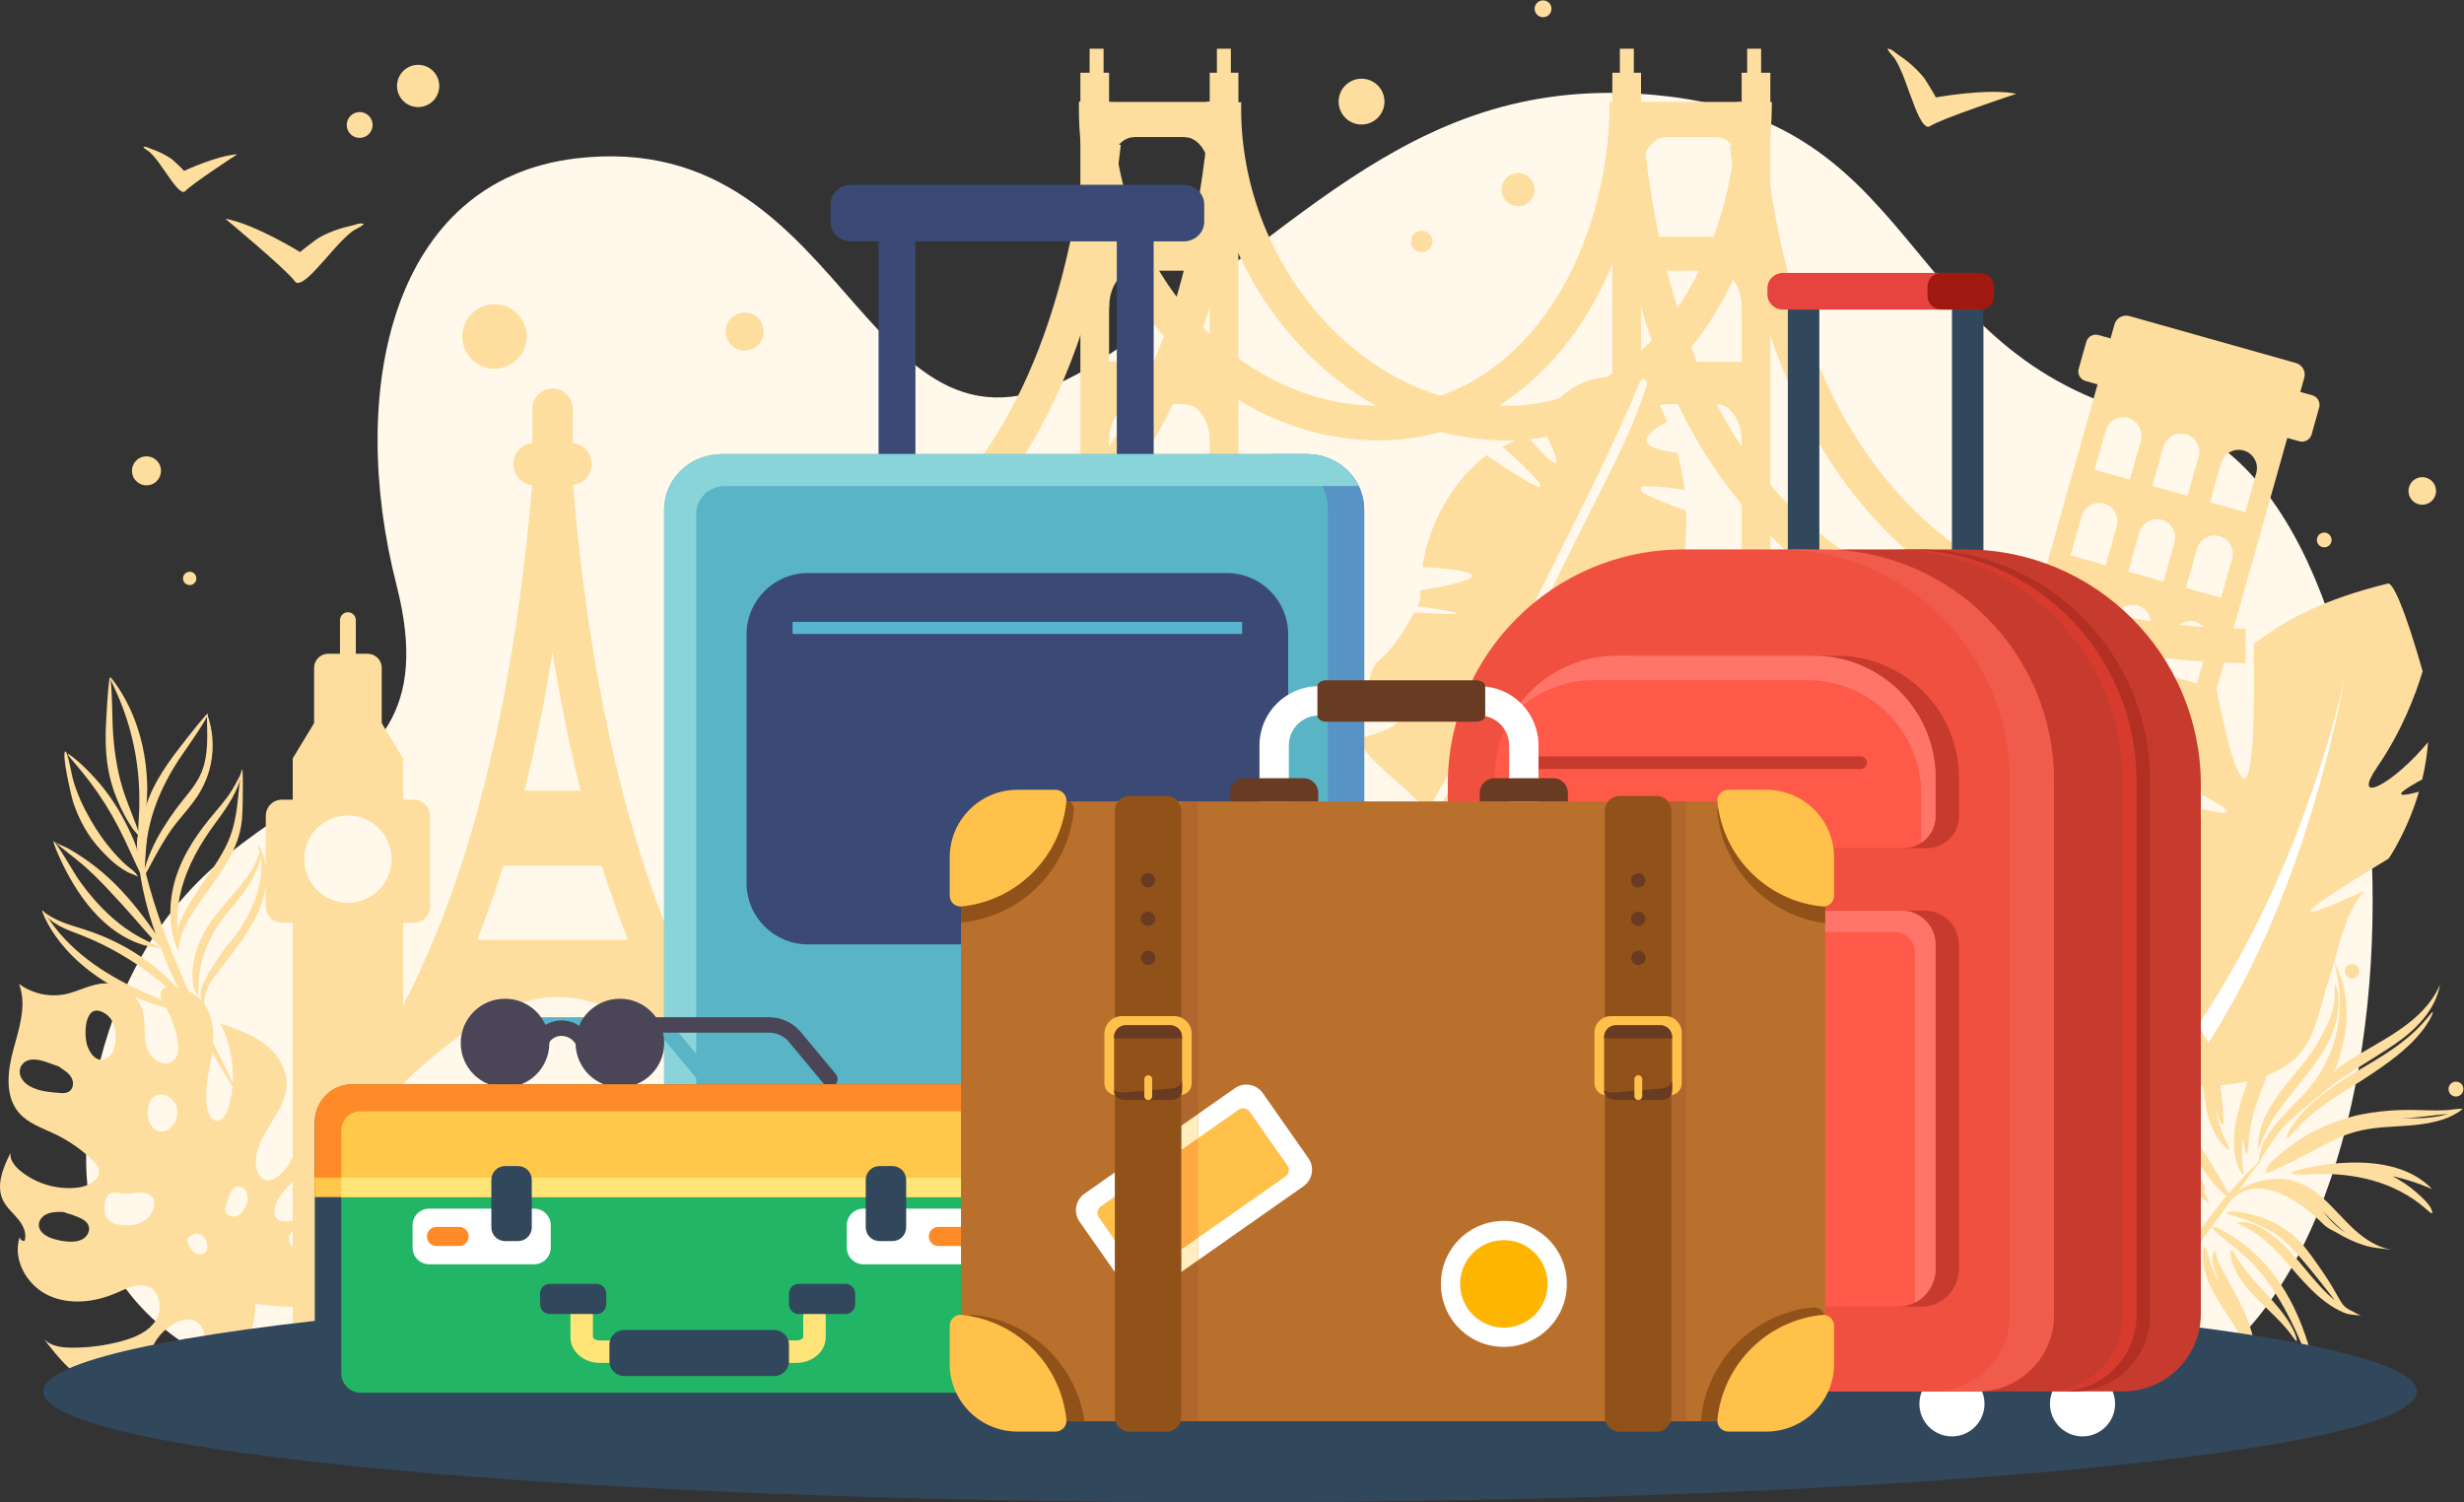 <?xml version="1.0" encoding="UTF-8" standalone="no"?>
<!-- Created with Inkscape (http://www.inkscape.org/) -->

<svg
   version="1.1"
   id="svg2"
   width="1245.373"
   height="759.307"
   viewBox="0 0 1245.373 759.307"
   sodipodi:docname="Suitcases.eps"
   xmlns:inkscape="http://www.inkscape.org/namespaces/inkscape"
   xmlns:sodipodi="http://sodipodi.sourceforge.net/DTD/sodipodi-0.dtd"
   xmlns="http://www.w3.org/2000/svg"
   xmlns:svg="http://www.w3.org/2000/svg">
  <rect x="0" y="0" width="1245.373" height="759.307" fill="#333333" stroke="none"/>
  <defs
     id="defs6" />
  <sodipodi:namedview
     id="namedview4"
     pagecolor="#ffffff"
     bordercolor="#000000"
     borderopacity="0.25"
     inkscape:showpageshadow="2"
     inkscape:pageopacity="0.0"
     inkscape:pagecheckerboard="0"
     inkscape:deskcolor="#d1d1d1" />
  <g
     id="g8"
     inkscape:groupmode="layer"
     inkscape:label="ink_ext_XXXXXX"
     transform="matrix(1.333,0,0,-1.333,0,759.307)">
    <g
       id="g10"
       transform="scale(0.1)">
      <path
         d="M 1643.25,307.07 C 757.746,419.52 164.215,750.871 366.219,1619.49 657.977,2874.05 1754.87,2495.38 1503.44,3477.7 c -188.52,736.56 -20.53,1534.07 679.08,1617.69 1085.7,129.77 1083.26,-1350.76 1980.01,-771.3 782.25,505.49 1212.15,1114.82 2154.69,1007.54 1000.5,-113.88 875.91,-1006.04 1879.13,-1226.46 1003.21,-220.42 1128.21,-3225.881 0,-3685.01 C 7068.13,-38.961 1988.37,288.84 1643.25,307.07"
         style="fill:#fff8eb;fill-opacity:1;fill-rule:nonzero;stroke:none"
         id="path12" />
      <path
         d="m 5818.87,4977.19 c 0,-34.6 -28.04,-62.65 -62.64,-62.65 -34.6,0 -62.65,28.05 -62.65,62.65 0,34.6 28.05,62.65 62.65,62.65 34.6,0 62.64,-28.05 62.64,-62.65"
         style="fill:#fede9e;fill-opacity:1;fill-rule:nonzero;stroke:none"
         id="path14" />
      <path
         d="m 5431.32,4780.84 c 0,-22.58 -18.31,-40.88 -40.89,-40.88 -22.58,0 -40.88,18.3 -40.88,40.88 0,22.57 18.3,40.88 40.88,40.88 22.58,0 40.89,-18.31 40.89,-40.88"
         style="fill:#fede9e;fill-opacity:1;fill-rule:nonzero;stroke:none"
         id="path16" />
      <path
         d="m 9206.54,2882.32 c -3.8,-47.42 -11.21,-94.6 -22.33,-141.47 v -0.07 c -53.59,-28.9 -143.12,-81.89 -12.34,-46.46 -21.85,-74.85 -53.26,-148.26 -93.38,-219.04 -6.64,-11.81 -14.02,-23.41 -21.86,-34.86 -184.34,-111.06 -508.28,-313.52 -92.93,-122.39 -12.56,-17.01 -24.55,-34.16 -35.07,-51.6 -50.02,-83.47 -65.71,-188.78 -96.45,-277.21 -31.62,-90.71 -45.18,-213.19 -114.84,-291.44 -60.44,-67.94 -169.2,-103.02 -276.84,-114.68 -194.94,-21 -422.52,68.51 -503.56,199.27 -3.19,5.31 -6.2,10.63 -8.84,16.05 -47.03,96.67 -0.92,220.52 52.41,309.04 34.76,57.49 80.26,111.84 134.54,160.83 51.45,46.34 118.19,80.5 157.54,132.85 54.35,72.35 73.53,149.17 76.2,227.78 0,0 214.21,-56.64 -0.42,53.42 v 0.06 c -1.51,31.26 -4.87,62.68 -8.97,94.17 -12.65,96.47 -48.44,217.92 28.11,305.23 9.88,11.31 19.86,22.41 30.03,33.44 53,-273.71 162.01,-739.53 147.85,138.71 119.65,94.1 273.32,172.33 508.24,229.54 30.85,7.46 103.15,-228.82 132.08,-332.83 -27.62,-91.28 -79.64,-227.87 -171.02,-361.01 -104.51,-152.49 58.61,-68.24 191.85,92.67"
         style="fill:#fede9e;fill-opacity:1;fill-rule:nonzero;stroke:none"
         id="path18" />
      <path
         d="m 7811.68,1159.54 c 0,0 773.77,373.95 1085.33,1997.85 0,0 -259.01,-1343.74 -1148.68,-1958.6 0,0 -32.85,-20.91 -1.54,-40.51 31.32,-19.6 64.89,1.26 64.89,1.26"
         style="fill:#ffffff;fill-opacity:1;fill-rule:nonzero;stroke:none"
         id="path20" />
      <path
         d="m 8562.76,1364.47 c -0.66,-9.97 -0.74,-20.16 -0.15,-30.57 23.59,79.06 72.7,147.79 123.95,212.44 58.94,74.36 124.38,147.12 158.67,236.91 8.2,21.49 14.42,43.78 18.07,65.07 3.69,21.27 4.71,41.51 3.81,58.69 -0.69,17.22 -3.91,31.28 -6.42,40.88 -3.07,9.53 -5.47,14.7 -6.79,14.39 -1.33,-0.31 -1.54,-6.04 -1.07,-15.62 -0.08,-9.66 0.57,-23.24 -1.09,-39.4 -6.56,-63.84 -37.83,-121.95 -70.96,-176.5 -41.8,-68.82 -99.56,-123.45 -144.89,-188.75 -38.25,-54.68 -68.72,-111.61 -73.13,-177.54"
         style="fill:#fede9e;fill-opacity:1;fill-rule:nonzero;stroke:none"
         id="path22" />
      <path
         d="m 8489.7,1264.19 c 1.54,-3.72 3.26,-6.9 4.93,-9.56 1.61,-2.69 3.07,-4.91 4.38,-6.63 2.6,-3.47 4.56,-4.99 5.83,-4.49 5.86,2.31 -5.45,34.92 -4.32,88.25 0.15,15.3 1.59,32.3 4.15,50.57 1.12,-14.28 3.01,-26.36 5.07,-35.73 3.59,-16.02 7.51,-24.43 10.14,-24.07 2.77,0.36 4.02,9.4 5.2,25.19 1.23,15.8 2.48,38.41 6.44,65.82 3.99,27.46 10.71,59.38 22.54,93.94 11.55,34.76 27.72,72.6 41.99,114.78 0,0 1.42,4.86 3.91,13.34 29.14,99.6 16.39,210.23 -31.27,302.05 12.95,-71.72 17.57,-144.94 13.73,-217.71 5.98,42.14 -1.11,86.03 -20.06,124.14 9.42,-75.49 -9.8,-151.49 -32.84,-223.99 -29.56,-93.05 -68.7,-190.03 -56.92,-289.65 3.3,-28.89 10.09,-51.65 17.1,-66.25"
         style="fill:#fede9e;fill-opacity:1;fill-rule:nonzero;stroke:none"
         id="path24" />
      <path
         d="m 9259.2,1466.22 c -31.12,-6.67 -62.93,-9.8 -94.79,-10.13 -11.82,-0.12 -23.79,-0.4 -35.89,-0.22 -9.4,0.08 -18.81,0.21 -28.22,0.23 61.39,-0.12 122.35,12.05 183.5,16.19 -8.15,-2.28 -16.35,-4.3 -24.6,-6.07 z m 78.67,25.13 c 0.04,0.03 0.08,0.07 0.13,0.1 -20.19,1.93 -42.06,-3.77 -62.36,-4.71 -18.54,-1.03 -40.25,-1.12 -63.63,-0.68 -23.38,0.41 -48.46,1.43 -73.86,1.61 -50.95,0.44 -102.09,-3.84 -140.08,-9.58 -19.07,-2.5 -34.77,-5.78 -45.81,-7.87 -5.5,-1.08 -9.86,-1.85 -12.79,-2.52 -2.93,-0.7 -4.49,-1.07 -4.49,-1.07 -55.12,-13.58 -106.2,-32.45 -150.42,-54.18 -37.9,-18.7 -74.19,-40.84 -107.35,-67.09 -14.9,-11.8 -90.54,-68.23 -84.04,-90.15 -2.39,-2.56 -3.44,-4.38 -2.9,-5.32 2.7,-4.75 43.01,12.49 105.99,44.2 31.49,15.85 68.66,35.32 109.61,57.45 48,25.95 94.21,46.84 147.49,58.6 57.16,12.62 116.01,13.4 174.15,17.78 71.3,5.37 153.34,17.11 210.36,63.43"
         style="fill:#fede9e;fill-opacity:1;fill-rule:nonzero;stroke:none"
         id="path26" />
      <path
         d="m 9185.6,1815.8 c -11.28,-12.78 -25.52,-26.66 -41.21,-40.95 -15.8,-14.2 -33.57,-28.3 -51.78,-41.83 -36.61,-26.86 -75.53,-50.78 -105.08,-68.44 -29.72,-17.58 -49.52,-29.3 -49.52,-29.3 -43.33,-26.91 -84.66,-53.5 -120.65,-80.51 -35.97,-27.01 -66.59,-54.27 -89.48,-79.94 -22.97,-25.58 -38.79,-48.64 -47.69,-65.66 -2.39,-4.14 -4.22,-8 -5.65,-11.44 -1.47,-3.41 -2.61,-6.34 -3.42,-8.77 -1.62,-4.86 -1.88,-7.72 -0.72,-8.44 5.3,-3.23 28.49,31.07 77.2,74.53 24.18,21.89 55.06,45.61 90.94,70.12 35.92,24.5 76.98,49.65 120.33,76.58 0,0 19.37,12.57 48.26,32.16 28.84,19.58 67.19,46.57 102.91,77.27 17.75,15.47 34.93,31.64 49.88,47.96 14.84,16.41 27.94,32.4 37.75,47.13 20,29.21 28.77,51.14 26.66,52.3 -2.61,1.52 -15.79,-17.51 -38.73,-42.77"
         style="fill:#fede9e;fill-opacity:1;fill-rule:nonzero;stroke:none"
         id="path28" />
      <path
         d="m 8262.87,1861.97 c 7.95,-13.44 16.58,-27.54 17.87,-30.16 14.04,-28.49 26.3,-57.89 36.68,-87.92 27.67,-80.01 33.35,-160.61 46.6,-243.32 5.68,-37.15 17.55,-69.54 30.45,-94.56 12.93,-25.15 26.87,-43.33 37.58,-54.72 10.8,-11.39 18.29,-16.17 20.33,-14.52 2.2,1.77 -1.18,9.77 -7.68,23.25 -6.43,13.5 -15.89,32.66 -24.62,57.17 -7.43,20.82 -14.25,45.4 -18.16,73.12 10.04,-37.67 20.31,-59.76 25.22,-58.53 5.38,1.34 3.91,27.85 0.47,70.31 -8.73,108 -28.02,230.89 -103.8,314.25 -7.53,8.07 -14.99,15.38 -22.21,21.47 -4.91,7.45 -9.91,14.31 -14.92,20.24 -18.74,22.61 -36.35,31.95 -37.74,29.96 -0.66,-0.95 6.32,-13.19 13.93,-26.04"
         style="fill:#fede9e;fill-opacity:1;fill-rule:nonzero;stroke:none"
         id="path30" />
      <path
         d="m 8858.91,1047.42 c -11.88,10.39 -22.75,21.69 -32.68,33.03 -6.79,7.71 -13.18,15.25 -19.12,22.29 4.5,-4.36 9.56,-9.33 15.05,-14.86 11.23,-11.13 24.33,-24.43 39.2,-38.28 9.86,-9.17 20.64,-18.55 32.1,-27.46 -11.81,6.95 -23.55,15.61 -34.55,25.28 z m 164.24,-77.01 c -36.07,14.442 -68.86,38.28 -97.74,64.73 -41.73,38.23 -77.54,82.6 -119.88,120.15 -51.34,45.54 -107.76,74.06 -176.86,71.01 -49.35,-2.07 -98.76,-16.75 -140.46,-43.32 25.67,34.87 51.36,69.74 77.04,104.61 0.81,-3.18 1.61,-6.36 2.42,-9.54 -4.06,16 30.54,62.54 39.07,76.09 15.84,25.16 33.95,48.89 54.04,70.83 39.74,43.39 88.54,77.91 132.76,116.51 88.6,77.34 189.95,129.41 286.4,195.25 80.4,54.88 155.07,130.44 171.84,226.31 -34.56,-82.21 -106.68,-142.57 -181.95,-190.39 -75.28,-47.82 -156.67,-86.78 -225.45,-143.56 15.2,12.54 24.06,54.96 29.88,73.33 8.35,26.45 14.5,53.61 18.35,81.09 13.09,93.15 1.98,189.36 -46.41,271.32 9.34,-15.83 12.45,-42.91 16.08,-61.46 4.4,-22.5 7.27,-45.29 8.62,-68.17 2.69,-45.6 -0.68,-91.55 -9.96,-136.29 -19,-91.49 -62.46,-173.69 -125.99,-241.9 -19,-20.4 -38.85,-39.99 -57.92,-60.31 -45.51,-48.47 -99.11,-104.79 -109.9,-173.09 -1.07,-6.53 -1.58,-12.16 -1.77,-17 -0.36,-9.23 -42.19,-44.01 -49.49,-52.27 -21.77,-24.63 -43.53,-49.25 -65.3,-73.88 -42.97,77.86 -89.6,153.73 -139.64,227.25 8.82,-7.13 17.65,-14.26 26.48,-21.38 -23.58,129.79 -117.4,244.59 -239.89,293.57 41.06,-34.22 74.35,-76.98 102.4,-122.48 77.63,-125.89 123.99,-289.24 241.21,-386.08 -1.41,1.24 -219.57,-287.738 -238.07,-314.481 C 8127.45,737.57 8058.32,623.41 8002.6,502.598 c -11.14,-24.157 -21.74,-48.559 -31.74,-73.219 101.21,150.609 202.43,301.211 303.65,451.82 13.24,-33.14 26.48,-66.281 39.73,-99.418 25.18,39.739 14.95,97.938 -22.29,126.699 -6.2,5.872 68,100.97 73.43,108.43 20.69,28.48 41.58,56.81 62.54,85.09 18.81,25.38 33.93,51.54 61.54,67.43 61.73,40.97 143.79,12.08 202.75,-22.37 32.22,-18.83 61.62,-42.02 89.63,-66.57 14.07,-12.33 27.19,-27.72 42.37,-38.56 11.05,-7.9 24.53,-13.02 36.32,-20.12 32.69,-19.65 67.45,-36.119 103.89,-47.529 36.5,-11.41 71.43,-12.422 108.76,-16.972 -17.29,2.113 -33.98,6.671 -50.03,13.101"
         style="fill:#fede9e;fill-opacity:1;fill-rule:nonzero;stroke:none"
         id="path32" />
      <path
         d="m 9218.56,1112.21 c -10.9,23.01 -43.05,50.87 -56.58,62.87 -27.27,24.17 -58.15,44.05 -90.11,61.4 51.26,-11.34 101.39,-27.72 149.46,-48.84 -110.58,116.51 -309.48,111.99 -454.37,84.12 -49.11,-9.44 -78.75,-18.67 -78.08,-23.99 0.71,-5.5 31.86,-6.03 81.3,-3.75 153.12,7.06 310.24,-27.98 427.75,-131.32 1.91,-1.57 3.74,-3.08 5.48,-4.52 1.66,-1.51 3.24,-2.95 4.78,-4.34 4.83,-4.28 7.82,-7.87 13.92,-7.85 0.61,4.87 -0.78,10.39 -3.55,16.22"
         style="fill:#fede9e;fill-opacity:1;fill-rule:nonzero;stroke:none"
         id="path34" />
      <path
         d="m 8911.92,727.781 c -16.21,7.899 -27.53,17.758 -37.31,34.629 -17.15,29.512 -33.14,58.891 -51.92,87.461 -21.4,32.848 -44.04,64.859 -61.61,88.559 -17.61,23.781 -30.72,39.121 -30.72,39.121 -60.58,68.389 -143.59,107.439 -232.86,122.129 -11.49,1.87 -21.6,2.67 -29.9,2.56 -16.66,-0.25 -25.52,-3.63 -25.41,-6.22 0.1,-2.84 8.76,-4.75 23.4,-9.02 50.24,-14.67 103.32,-35.37 148.73,-61.41 30.03,-17.2 58.95,-43.211 86.56,-74.34 0,0 13.01,-13.551 31.72,-35.492 18.76,-21.988 43.4,-51.84 67.41,-82.199 18.69,-23.43 36.85,-47.278 52.38,-67.59 -0.62,0.492 -1.24,0.972 -1.87,1.461 -6.86,5.871 -13.9,11.672 -20.54,18.019 -13.46,12.449 -26.27,25.66 -37.79,38.621 -70.33,77.91 -127.12,165.969 -221.85,217.88 -27.9,15.29 -61.24,27 -91.08,15.99 86.17,-30.18 150.26,-101.651 210.09,-170.62 59.84,-68.961 123.16,-140.871 208.79,-172.511 19.17,-4.18 38.03,-5 56.26,-7.207 -9.72,1.187 -26.65,13.218 -36.45,17.429 -2.08,0.887 -4.09,1.809 -6.03,2.75"
         style="fill:#fede9e;fill-opacity:1;fill-rule:nonzero;stroke:none"
         id="path36" />
      <path
         d="m 8741.61,631.391 c -52.89,156.679 -145.23,299.05 -289.77,384.789 -11.49,6.83 -23.16,13.34 -35.13,19.3 -16.86,8.27 -26.95,11.59 -28.44,9.34 -5.66,-8.46 60.12,-58.289 66.31,-63.41 33.96,-28.109 67.01,-54.332 96.61,-87.351 56.28,-62.77 100.39,-135.489 137.6,-210.868 19.03,-38.562 36.31,-77.972 52.57,-117.761 5.85,-14.321 35.81,-110.192 46.68,-109.2 0.75,17.188 -6.25,36.661 -10.44,53.29 -8.45,33.539 -21.04,77.968 -35.99,121.871"
         style="fill:#fede9e;fill-opacity:1;fill-rule:nonzero;stroke:none"
         id="path38" />
      <path
         d="m 8660.43,710.371 c -16.4,22.141 -34.28,42.777 -47.66,57.988 -47.06,53.039 -98.92,102.2 -134.68,164.032 -5.88,10.539 -10.07,18.39 -13.53,22.199 l -0.19,-0.059 c 0.02,0.149 0.05,0.27 0.07,0.43 l -6.87,-2.102 c -0.97,-5.039 -0.82,-14.519 1.76,-27.41 2.76,-12.789 8,-28.949 16.72,-46.578 8.66,-17.652 20.72,-36.703 35.54,-55.691 52.49,-67.27 123.5,-117.52 174.38,-185.66 11.83,-15.84 19.13,-27.239 21.77,-26.129 2.38,0.968 -0.19,14.668 -8.44,33.789 -8.06,19.179 -22.46,43.07 -38.87,65.191"
         style="fill:#fede9e;fill-opacity:1;fill-rule:nonzero;stroke:none"
         id="path40" />
      <path
         d="m 8557.04,540.352 c -0.89,15.878 -3.03,32.726 -6.07,49.41 -6,33.418 -16.03,65.847 -24.56,89.648 -8.56,23.762 -15.1,39.168 -15.1,39.168 -25.62,56.57 -56.48,110.652 -85.87,165.293 -10.96,20.387 -17.54,36.887 -20.64,49.027 -3.21,12.051 -3.96,19.571 -6.8,20.071 -2.48,0.5 -7.13,-6.571 -8.53,-21.211 -1.56,-14.547 1.97,-35.809 10.34,-58.996 4.8,-13.321 11.19,-26.934 15.27,-40.032 -14.48,24.43 -26.03,50.52 -35.21,77.36 -2.19,6.39 -13.09,58.519 -21.2,58.16 -2.68,-0.121 -5.12,-7.082 -6.2,-19.871 -1.01,-12.758 -0.57,-31.391 3.64,-54.039 4.02,-22.61 12.55,-49.27 25.59,-76.551 33.54,-70.129 84.41,-130.187 118.98,-200 25.11,-50.711 43.39,-105.598 46.22,-162.121 -0.62,12.062 8.54,28.23 9.71,41.312 0.98,12.641 1.31,27.489 0.43,43.372"
         style="fill:#fede9e;fill-opacity:1;fill-rule:nonzero;stroke:none"
         id="path42" />
      <path
         d="m 8159.77,1389.67 c 16.49,-17.82 33.28,-35.39 45.72,-48.49 12.36,-13.11 20.6,-21.84 20.6,-21.84 38.1,-36.62 70.39,-70.52 92.43,-96.62 1.42,-1.64 2.8,-3.25 4.13,-4.82 -20.49,21.66 -47.14,44.47 -76.3,68.75 -29.42,24.76 -61.79,51.15 -89.01,83.19 0,0 -0.81,0.88 -2.32,2.52 -1.55,1.62 -3.78,4.02 -6.26,7.31 -2.58,3.24 -5.72,7.15 -9.31,11.66 -3.48,4.57 -6.82,10.05 -10.84,15.86 -7.87,11.66 -15.26,26.55 -22.37,43.32 -0.21,0.48 -0.4,1 -0.61,1.49 10.91,-14.71 32.29,-38.7 54.14,-62.33 z m -82.1,50.2 c 0.94,-2.29 1.9,-4.58 2.86,-6.86 14.33,-33.77 31.13,-74.46 55.32,-102.5 23.6,-27.36 58.96,-50.42 87.87,-72.37 31.09,-23.28 58.83,-43.32 80.76,-61.57 24.32,-19.99 46.54,-42.39 70.03,-63.35 -3.38,21.1 -13.29,41.11 -28.02,56.6 3.38,-5.39 10.39,-8.21 16.57,-6.67 4.72,1.18 -37.75,82.15 -42.29,88.87 -18.98,28.01 -42.92,52.22 -67.14,75.65 0,0 -9.18,8.19 -23.17,19.99 -14,11.83 -32.71,27.22 -51.63,42.45 -34.94,28.07 -70.6,55.22 -78.84,56.14 -4.72,12.43 -9.25,25.54 -13.72,38.87 -17.16,51.1 -36.2,101.41 -55.33,151.88 5.62,-14.83 2.32,-39.27 4.32,-55.4 2.38,-19.31 5.68,-38.51 9.85,-57.51 7.83,-35.6 18.74,-70.51 32.56,-104.22"
         style="fill:#fede9e;fill-opacity:1;fill-rule:nonzero;stroke:none"
         id="path44" />
      <path
         d="m 7898.51,1274.93 c 77.57,-40.67 154.84,-81.88 232.91,-121.53 9.6,-4.88 119.98,-67.95 128.1,-55.45 5.07,7.79 -68.03,63.87 -174.95,122.69 0.75,-0.22 1.17,-0.36 1.17,-0.36 59.45,-16.16 109.56,-42.24 144.51,-63.52 34.95,-21.42 55.93,-37.18 60.02,-33.13 3.7,3.53 -10.59,26.8 -43.51,55.65 -32.72,28.58 -85.47,61.42 -150.58,79.11 0,0 -3.71,0.86 -10.24,2.2 -6.48,1.48 -15.88,3.05 -27.1,4.81 -25.69,4.01 -50.33,3.78 -73.95,14.79 -27,12.59 -54.45,24.52 -83.25,32.43 -27.27,7.5 -47.09,11.02 -70.06,28.84 -18.98,14.73 -27.5,29.31 -30.25,27.94 -1.15,-0.55 -0.6,-4.99 2.28,-12.16 2.82,-7.19 8.59,-16.79 17.32,-26.87 8.71,-10.07 20.49,-20.35 34.01,-29.6 13.48,-9.36 28.56,-17.89 43.57,-25.84"
         style="fill:#fede9e;fill-opacity:1;fill-rule:nonzero;stroke:none"
         id="path46" />
      <path
         d="m 8268.15,973.258 c -8.85,0.98 -23.96,10.793 -31.88,13.363 -13.48,4.359 -27.29,7.699 -41.26,10.008 -98.56,16.241 -202.58,2.961 -297.34,-26.949 -29.9,-9.43 -59.19,-20.41 -80.41,-30.371 -21.25,-9.899 -34.64,-18.059 -33.68,-20.489 1.05,-2.64 16.28,0.66 38.69,5.95 22.42,5.378 52.24,12.05 82.1,17.8 119.72,21.348 243.92,22.891 365.73,30.621 -0.61,-0.043 -1.25,-0.011 -1.95,0.067"
         style="fill:#fede9e;fill-opacity:1;fill-rule:nonzero;stroke:none"
         id="path48" />
      <path
         d="m 8105.27,1078.82 c -1.31,-10.83 102.55,-32.32 102.55,-32.32 57.94,-7.02 105.98,-3.93 107.28,6.9 1.32,10.83 -44.58,25.3 -102.53,32.32 0,0 -105.98,3.93 -107.3,-6.9"
         style="fill:#fede9e;fill-opacity:1;fill-rule:nonzero;stroke:none"
         id="path50" />
      <path
         d="m 8839.45,3640.77 c -4.48,-14.77 -20.08,-23.1 -34.84,-18.62 -14.77,4.48 -23.1,20.08 -18.63,34.84 4.49,14.77 20.09,23.1 34.86,18.62 14.75,-4.48 23.09,-20.08 18.61,-34.84"
         style="fill:#fede9e;fill-opacity:1;fill-rule:nonzero;stroke:none"
         id="path52" />
      <path
         d="m 8944.18,2005.22 c -4.36,-14.35 -19.53,-22.46 -33.88,-18.1 -14.36,4.35 -22.46,19.52 -18.11,33.87 4.36,14.36 19.53,22.45 33.88,18.1 14.36,-4.36 22.46,-19.52 18.11,-33.87"
         style="fill:#fede9e;fill-opacity:1;fill-rule:nonzero;stroke:none"
         id="path54" />
      <path
         d="m 9339.1,1558.44 c -4.52,-14.91 -20.28,-23.34 -35.21,-18.8 -14.91,4.53 -23.34,20.29 -18.8,35.2 4.52,14.92 20.29,23.34 35.2,18.82 14.92,-4.53 23.34,-20.29 18.81,-35.22"
         style="fill:#fede9e;fill-opacity:1;fill-rule:nonzero;stroke:none"
         id="path56" />
      <path
         d="m 9234.42,3819.49 c -8.39,-27.64 -37.61,-43.25 -65.25,-34.86 -27.65,8.39 -43.25,37.6 -34.87,65.25 8.39,27.65 37.61,43.26 65.26,34.87 27.64,-8.4 43.25,-37.61 34.86,-65.26"
         style="fill:#fede9e;fill-opacity:1;fill-rule:nonzero;stroke:none"
         id="path58" />
      <path
         d="m 1285.27,1252.35 c -6.81,-23.29 -20.68,-43.88 -35.99,-62.71 -18.23,-22.41 -38.74,-42.8 -59.24,-63.19 -30.64,-30.4 -66.43,-62.88 -109.57,-61.77 -15.44,0.48 -32.39,6.96 -38.06,21.24 -2.71,6.77 -2.5,14.33 -1.52,21.53 6.09,45.03 39.34,81.32 73.83,110.87 22.85,19.63 49.38,37.44 67.91,61.54 10.58,13.67 15.56,33.59 28.72,45.19 53.62,47.28 88.8,-22.39 73.92,-72.7 z m 42.84,-221.84 c -6.35,-18.08 -22.12,-31.069 -38.48,-42.26 -39,-26.84 -88.39,-47.789 -140.82,-36.98 -20.44,4.238 -42.28,14.949 -50.74,32.808 -10.84,22.642 5.55,46.302 27.81,56.112 23.53,10.36 51.22,8.17 76.3,14.57 22.31,5.73 32.46,17.99 51.11,27.02 36.97,17.91 92.2,-1.68 74.82,-51.27 z m -390.227,133.14 c 0.492,-3.67 0.652,-7.58 0.582,-11.47 2.305,-23.51 -11.516,-40.14 -25.262,-56.74 -20.348,-21.98 -67.66,-13.5 -58.09,23.78 8.778,23.46 11.254,47.35 23.821,62.43 2.093,3.21 4.293,5.98 6.675,8.33 9.493,9.47 21.801,12.04 37.5,0.78 8.391,-6.27 13.207,-16.03 14.774,-27.11 z M 785.992,976.43 c 1.035,-7.879 0.66,-16.328 -3.347,-23.172 -8.43,-14.246 -29.879,-15.817 -43.883,-7.11 -14.067,8.633 -22.071,24.293 -28.02,39.731 -4.047,18.841 6.918,19.621 18.086,27.241 11.145,7.78 27.082,6.17 38.07,-1.87 10.961,-7.98 17.239,-21.25 19.094,-34.82 z M 770.578,611.699 c -9.887,-32.41 -27.855,-62.711 -54.008,-84.07 -4.199,-3.481 -8.683,-6.719 -13.312,-9.688 -24.012,-15.113 -52.91,-22.742 -81.039,-18.711 -14.492,2.02 -29.317,7.68 -38.219,19.321 -63.656,83.207 143.465,257.961 188.625,128.219 4.012,-11.262 1.426,-23.719 -2.047,-35.071 z m -246.09,444.811 c -26.465,-9.05 -58.605,-8.62 -85.476,-1.13 -12.438,3.45 -24.438,9.94 -32.317,20.2 -7.316,9.54 -10.5,21.87 -10.925,33.99 -0.676,17.02 0.796,41.9 13.39,54.91 7.082,7.27 17.664,10.26 27.793,10.29 13.094,-0.04 25.184,-5.27 38.195,-5.32 11.391,-0.06 22.672,1.63 33.911,2.86 20.871,2.36 46.168,5.33 63.32,-9.75 12.961,-11.45 15.152,-31.59 10.426,-48.35 -7.774,-27.33 -31.422,-48.47 -58.317,-57.7 z m -262.656,500.74 c -10.93,-7.03 -25.031,-6.3 -38.004,-5.15 -33.562,2.8 -67.707,5.76 -98.644,19.24 -18.829,8.19 -36.703,21.09 -45.411,39.67 -15.234,32.26 6.285,64.89 40.723,67.49 35.406,2.76 68.32,-15.76 101.285,-25.43 19.848,-14.36 44.262,-26.47 52.703,-51.37 5.395,-15.75 1.383,-35.51 -12.652,-44.45 z m 139.582,293.87 c 32.5,-21.93 40.691,-66.8 36.16,-105.72 -1.797,-15.76 -5.39,-31.79 -14.152,-44.95 -8.82,-13.27 -23.676,-23.32 -39.492,-22.86 -26.407,0.72 -43.649,27.78 -52.606,52.57 -15.207,42.48 -11.386,176.13 70.09,120.96 z m 159.531,-390.4 c -2.765,25.12 -1.797,30.76 6.254,54.67 5.278,20.93 29.571,32.94 50.879,29.91 21.621,-3.03 40.524,-18.93 48.848,-39.15 8.312,-20.14 6.543,-43.78 -3.059,-63.5 -10.691,-21.9 -33.961,-39.78 -58.133,-36.13 -24.968,3.77 -42.046,29.17 -44.789,54.2 z M 314.383,998.289 c -16.656,-9.949 -37.102,-11.211 -56.438,-9.961 -20.16,1.442 -40.218,5.383 -59.523,11.672 -24.219,8.05 -50.418,24.68 -51.262,50.18 -0.445,15.75 9.742,30.42 23.149,38.74 13.336,8.3 29.464,11.09 45.156,11.83 33.547,1.45 33.027,-3.16 33.027,-3.16 16.551,-4.47 32.887,-10 48.649,-16.67 16.363,-6.92 33.722,-16.69 39.156,-33.58 6.098,-18.35 -5.332,-39.12 -21.914,-49.051 z m 1130.467,61.501 c -16.21,44.72 -49.85,82.09 -62.03,128.09 -12.34,47.04 -0.99,98.83 -18.45,144.26 -16.59,43.07 -55.93,72.58 -93.36,99.61 -48.03,34.77 -96.05,69.48 -144.14,104.17 9.53,-103.75 13.02,-223.97 -64.38,-293.75 -15.86,-14.23 -37.54,-25.85 -57.84,-19.26 -21.638,6.96 -32.127,32.01 -34.095,54.75 -9.469,111.59 115.725,197.37 116.295,309.34 0.33,60.68 -37.86,116.39 -86.63,152.62 -48.693,36.24 -107.204,56.28 -164.736,75.78 49.969,-97.79 61.246,-214.65 30.704,-320.11 -7.239,-25.03 -26.43,-54.78 -51.418,-47.37 -15.821,4.65 -23.442,22.24 -27.243,38.13 -16.601,71.56 5.379,145.55 16.539,218.19 15.207,98.37 -2.753,208.92 -111.109,241.25 -34.691,10.42 -85.348,20.26 -84.238,-23.12 0.543,-20.69 29.043,-58.91 37.074,-79.2 9.613,-24.63 17.73,-49.77 24.375,-75.26 8.746,-33.59 11.887,-76.11 -16.34,-96.25 -35.699,-25.42 -86.168,12.1 -98.113,54.2 -11.817,42.21 -2.781,87.88 -13.152,130.51 -15.754,64.49 -80.407,113.39 -146.77,110.96 -50.859,-1.88 -97.016,-29.89 -146.852,-40.58 -48.949,-10.49 -101.402,-3.17 -146.007,19.59 -10.918,5.5 -21.368,11.98 -31.192,19.38 2.938,-7.42 5.277,-14.91 7.172,-22.51 18.18,-72.34 -7.441,-150.84 -27.613,-224.32 -22.195,-81.17 -34.629,-177.25 19.887,-241.35 34.758,-40.75 88.626,-58.18 136.882,-81.29 52.528,-25.11 100.957,-58.64 142.891,-98.98 10.18,-9.86 20.457,-20.79 23.555,-34.68 8.343,-36.77 -36.149,-62.98 -73.465,-68.44 -79.465,-11.68 -163.465,12.01 -225.098,63.49 -20.332,17.03 -39.539,40.68 -36.16,66.96 -28.008,-56.24 -55.902,-122.68 -28.656,-179.23 13.145,-27.42 37.371,-47.46 56.766,-70.92 19.449,-23.35 34.84,-54.65 25.258,-83.489 -8.605,-1.211 -17.523,5.629 -18.602,14.349 -28.129,-84.822 26.918,-181.861 107.48,-220.29 80.621,-38.352 177.816,-26.989 259.551,8.839 39.019,17.09 82.652,39.77 121.699,22.809 C 608.93,796.719 616.773,729.719 589.617,688 562.391,646.27 512.836,625.34 464.895,611.922 401.281,594.129 335.164,585.5 269.051,586.219 c -37.258,0.441 -78.383,5.761 -103.028,33.679 56.481,-74.238 119.54,-153.019 209.571,-177.339 47.246,-12.758 97.156,-8.848 146.097,-9.278 50.09,-0.383 100.172,-5.273 149.344,-14.773 22.633,-4.328 45.582,-9.668 68.5,-7.117 28.934,3.289 55.137,18.937 78.262,36.777 88.133,68.242 144.258,176.102 150.195,287.352 0.363,5.582 0.512,11.121 0.567,16.699 0.402,-0.051 0.879,-0.098 1.277,-0.16 112.814,-15.079 232.714,-21.258 335.194,28.121 102.88,49.648 178.72,172.14 139.82,279.61"
         style="fill:#fede9e;fill-opacity:1;fill-rule:nonzero;stroke:none"
         id="path60" />
      <path
         d="m 1319.15,2272.98 c -91.46,0 -165.61,74.14 -165.61,165.59 0,91.47 74.15,165.61 165.61,165.61 91.46,0 165.6,-74.14 165.6,-165.61 0,-91.45 -74.14,-165.59 -165.6,-165.59 z m 250.14,391.03 h -40.95 v 156.63 l -80.99,133.59 v 209.47 c 0,29.69 -24.07,53.75 -53.75,53.75 h -44.4 v 127.23 c 0,16.6 -13.46,30.05 -30.05,30.05 -16.6,0 -30.06,-13.45 -30.06,-30.05 v -127.23 h -44.4 c -29.68,0 -53.75,-24.06 -53.75,-53.75 v -209.47 l -80.99,-133.59 V 2664.01 H 1069 c -33.75,0 -61.12,-27.36 -61.12,-61.12 v -344.16 c 0,-33.76 27.37,-61.13 61.12,-61.13 h 40.95 V 568.48 h 418.39 V 2197.6 h 40.95 c 33.76,0 61.12,27.37 61.12,61.13 v 344.16 c 0,33.76 -27.36,61.12 -61.12,61.12"
         style="fill:#fede9e;fill-opacity:1;fill-rule:nonzero;stroke:none"
         id="path62" />
      <path
         d="m 4205.24,3200.96 h -108.77 v 2219.47 h 108.77 V 3200.96"
         style="fill:#fede9e;fill-opacity:1;fill-rule:nonzero;stroke:none"
         id="path64" />
      <path
         d="m 4695.59,3200.96 h -108.78 v 2219.47 h 108.78 V 3200.96"
         style="fill:#fede9e;fill-opacity:1;fill-rule:nonzero;stroke:none"
         id="path66" />
      <path
         d="m 4640.58,5176.58 h -484.2 v 133.1 h 484.2 v -133.1"
         style="fill:#fede9e;fill-opacity:1;fill-rule:nonzero;stroke:none"
         id="path68" />
      <path
         d="m 4628.28,4669.83 h -470.36 v 128.58 h 470.36 v -128.58"
         style="fill:#fede9e;fill-opacity:1;fill-rule:nonzero;stroke:none"
         id="path70" />
      <path
         d="m 4617.52,4163.93 h -454.99 v 160.16 h 454.99 v -160.16"
         style="fill:#fede9e;fill-opacity:1;fill-rule:nonzero;stroke:none"
         id="path72" />
      <path
         d="m 4300.19,4163.5 v 0 50.76 H 4194.68 V 4024.2 h 10.6 v 0 c 0,76.93 42.49,139.3 94.91,139.3"
         style="fill:#fede9e;fill-opacity:1;fill-rule:nonzero;stroke:none"
         id="path74" />
      <path
         d="m 4491.78,4163.5 v 0 50.76 H 4597.3 V 4024.2 h -10.6 v 0 c 0,76.93 -42.5,139.3 -94.92,139.3"
         style="fill:#fede9e;fill-opacity:1;fill-rule:nonzero;stroke:none"
         id="path76" />
      <path
         d="m 4300.19,4669.85 v 0 50.75 h -105.51 v -190.05 h 10.6 v 0 c 0,76.93 42.49,139.3 94.91,139.3"
         style="fill:#fede9e;fill-opacity:1;fill-rule:nonzero;stroke:none"
         id="path78" />
      <path
         d="m 4491.78,4669.85 v 0 50.75 h 105.52 v -190.05 h -10.6 v 0 c 0,76.93 -42.5,139.3 -94.92,139.3"
         style="fill:#fede9e;fill-opacity:1;fill-rule:nonzero;stroke:none"
         id="path80" />
      <path
         d="m 4300.19,5176.2 v 0 50.75 H 4194.68 V 5036.9 h 10.6 v 0 c 0,76.93 42.49,139.3 94.91,139.3"
         style="fill:#fede9e;fill-opacity:1;fill-rule:nonzero;stroke:none"
         id="path82" />
      <path
         d="m 4491.78,5176.2 v 0 50.75 H 4597.3 V 5036.9 h -10.6 v 0 c 0,76.93 -42.5,139.3 -94.92,139.3"
         style="fill:#fede9e;fill-opacity:1;fill-rule:nonzero;stroke:none"
         id="path84" />
      <path
         d="m 4184.37,5405.23 h -52.91 v 106.33 h 52.91 v -106.33"
         style="fill:#fede9e;fill-opacity:1;fill-rule:nonzero;stroke:none"
         id="path86" />
      <path
         d="m 4667.03,5405.23 h -52.91 v 106.33 h 52.91 v -106.33"
         style="fill:#fede9e;fill-opacity:1;fill-rule:nonzero;stroke:none"
         id="path88" />
      <path
         d="m 8057.03,3181.3 c -518.26,7.84 -921.78,133.85 -1233.59,385.24 -190.22,153.36 -346.25,355.89 -463.75,601.95 -128.37,268.84 -214.66,597.99 -256.46,978.3 l 130.39,14.33 c 40.19,-365.63 122.43,-680.58 244.44,-936.1 108.98,-228.22 252.88,-415.4 427.72,-556.36 288.13,-232.31 665.36,-348.82 1153.23,-356.2 l -1.98,-131.16"
         style="fill:#fede9e;fill-opacity:1;fill-rule:nonzero;stroke:none"
         id="path90" />
      <path
         d="m 8513.24,3181.3 c -518.26,7.84 -921.78,133.85 -1233.58,385.24 -190.24,153.36 -346.26,355.89 -463.76,601.95 -128.37,268.84 -214.66,597.99 -256.46,978.3 l 130.39,14.33 c 40.19,-365.63 122.42,-680.58 244.44,-936.1 108.98,-228.22 252.89,-415.4 427.72,-556.36 288.13,-232.31 665.36,-348.82 1153.23,-356.2 l -1.98,-131.16"
         style="fill:#fede9e;fill-opacity:1;fill-rule:nonzero;stroke:none"
         id="path92" />
      <path
         d="m 6603.77,3200.96 h 108.77 V 5420.43 H 6603.77 V 3200.96"
         style="fill:#fede9e;fill-opacity:1;fill-rule:nonzero;stroke:none"
         id="path94" />
      <path
         d="m 6113.42,3200.96 h 108.77 V 5420.43 H 6113.42 V 3200.96"
         style="fill:#fede9e;fill-opacity:1;fill-rule:nonzero;stroke:none"
         id="path96" />
      <path
         d="m 6168.43,5176.58 h 484.19 v 133.1 h -484.19 v -133.1"
         style="fill:#fede9e;fill-opacity:1;fill-rule:nonzero;stroke:none"
         id="path98" />
      <path
         d="m 6180.72,4669.83 h 470.37 v 128.58 h -470.37 v -128.58"
         style="fill:#fede9e;fill-opacity:1;fill-rule:nonzero;stroke:none"
         id="path100" />
      <path
         d="m 6191.48,4163.93 h 455 v 160.16 h -455 v -160.16"
         style="fill:#fede9e;fill-opacity:1;fill-rule:nonzero;stroke:none"
         id="path102" />
      <path
         d="m 6508.81,4163.5 v 0 50.76 h 105.51 V 4024.2 h -10.59 v 0 c 0,76.93 -42.5,139.3 -94.92,139.3"
         style="fill:#fede9e;fill-opacity:1;fill-rule:nonzero;stroke:none"
         id="path104" />
      <path
         d="m 6317.22,4163.5 v 0 50.76 H 6211.71 V 4024.2 h 10.6 v 0 c 0,76.93 42.49,139.3 94.91,139.3"
         style="fill:#fede9e;fill-opacity:1;fill-rule:nonzero;stroke:none"
         id="path106" />
      <path
         d="m 6508.81,4669.85 v 0 50.75 h 105.51 v -190.05 h -10.59 v 0 c 0,76.93 -42.5,139.3 -94.92,139.3"
         style="fill:#fede9e;fill-opacity:1;fill-rule:nonzero;stroke:none"
         id="path108" />
      <path
         d="m 6317.22,4669.85 v 0 50.75 h -105.51 v -190.05 h 10.6 v 0 c 0,76.93 42.49,139.3 94.91,139.3"
         style="fill:#fede9e;fill-opacity:1;fill-rule:nonzero;stroke:none"
         id="path110" />
      <path
         d="m 6508.81,5176.2 v 0 50.75 h 105.51 V 5036.9 h -10.59 v 0 c 0,76.93 -42.5,139.3 -94.92,139.3"
         style="fill:#fede9e;fill-opacity:1;fill-rule:nonzero;stroke:none"
         id="path112" />
      <path
         d="m 6317.22,5176.2 v 0 50.75 H 6211.71 V 5036.9 h 10.6 v 0 c 0,76.93 42.49,139.3 94.91,139.3"
         style="fill:#fede9e;fill-opacity:1;fill-rule:nonzero;stroke:none"
         id="path114" />
      <path
         d="m 6624.64,5405.23 h 52.91 v 106.33 h -52.91 v -106.33"
         style="fill:#fede9e;fill-opacity:1;fill-rule:nonzero;stroke:none"
         id="path116" />
      <path
         d="m 6141.97,5405.23 h 52.91 v 106.33 h -52.91 v -106.33"
         style="fill:#fede9e;fill-opacity:1;fill-rule:nonzero;stroke:none"
         id="path118" />
      <path
         d="m 5711.96,4026.35 c -277.7,0 -547.79,119.43 -760.52,336.28 -245.99,250.77 -383.2,596.41 -376.44,948.3 l 131.16,-2.52 c -3.08,-160 26.41,-317.69 87.63,-468.66 58.38,-143.96 145.27,-277.18 251.3,-385.26 187.85,-191.49 424.67,-296.95 666.87,-296.95 127.31,0 247.55,31.78 357.39,94.47 104.13,59.42 196.86,145.1 275.63,254.64 153.84,213.94 242.06,506.62 242.06,803.03 h 131.18 c 0,-323.26 -97.23,-643.87 -266.74,-879.61 -187.2,-260.34 -449.83,-403.72 -739.52,-403.72"
         style="fill:#fede9e;fill-opacity:1;fill-rule:nonzero;stroke:none"
         id="path120" />
      <path
         d="m 5227.99,4026.35 c -277.71,0 -547.8,119.43 -760.52,336.28 -246,250.77 -383.21,596.41 -376.44,948.3 l 131.15,-2.52 c -3.08,-160 26.41,-317.69 87.63,-468.66 58.38,-143.96 145.28,-277.18 251.3,-385.26 187.85,-191.49 424.69,-296.95 666.88,-296.95 127.3,0 247.54,31.78 357.39,94.47 104.13,59.42 196.85,145.1 275.62,254.64 153.83,213.94 242.06,506.63 242.06,803.03 h 131.19 c 0,-323.26 -97.23,-643.87 -266.74,-879.61 -187.2,-260.34 -449.83,-403.72 -739.52,-403.72"
         style="fill:#fede9e;fill-opacity:1;fill-rule:nonzero;stroke:none"
         id="path122" />
      <path
         d="m 4119.17,5161.12 c -40.18,-365.63 -122.42,-680.58 -244.44,-936.1 -108.98,-228.22 -252.88,-415.4 -427.71,-556.36 -90.07,-72.61 -188.92,-133.82 -297.07,-183.99 v -143.6 c 139.43,58.69 265.56,133.69 379.4,225.47 190.23,153.36 346.26,355.89 463.76,601.95 128.37,268.84 214.66,597.99 256.45,978.3 l -130.39,14.33"
         style="fill:#fede9e;fill-opacity:1;fill-rule:nonzero;stroke:none"
         id="path124" />
      <path
         d="m 4575.38,5161.12 c -40.18,-365.63 -122.42,-680.58 -244.44,-936.1 -108.97,-228.22 -252.88,-415.4 -427.71,-556.36 -192.31,-155.04 -424.36,-258.43 -702.44,-312.3 v -133.59 c 310.37,56.4 569.45,170.18 784.77,343.77 190.23,153.36 346.26,355.89 463.76,601.95 128.37,268.84 214.66,597.99 256.46,978.3 l -130.4,14.33"
         style="fill:#fede9e;fill-opacity:1;fill-rule:nonzero;stroke:none"
         id="path126" />
      <path
         d="m 8513.21,3754.25 -133.45,37.62 41.79,148.19 c 10.39,36.85 48.68,58.3 85.53,47.91 36.85,-10.39 58.3,-48.69 47.91,-85.54 z m -91.56,-324.74 -133.45,37.63 41.79,148.18 c 10.39,36.85 48.68,58.31 85.53,47.91 36.85,-10.39 58.3,-48.68 47.91,-85.53 z m -91.56,-324.73 -133.45,37.63 41.79,148.18 c 10.39,36.85 48.68,58.3 85.53,47.91 36.85,-10.39 58.29,-48.68 47.9,-85.53 z m -91.57,-324.73 -133.44,37.62 41.78,148.19 c 10.39,36.85 48.68,58.3 85.54,47.91 36.85,-10.39 58.29,-48.69 47.9,-85.54 z m -91.56,-324.73 -133.45,37.63 41.79,148.18 c 10.39,36.85 48.68,58.29 85.54,47.9 36.84,-10.38 58.3,-48.68 47.91,-85.53 z m 147.48,1360.61 -133.45,37.63 41.79,148.18 c 10.39,36.85 48.68,58.3 85.53,47.91 h 0.01 c 36.84,-10.39 58.29,-48.69 47.9,-85.54 z m -91.56,-324.73 -133.45,37.63 41.79,148.18 c 10.39,36.85 48.68,58.29 85.54,47.91 v 0 c 36.84,-10.39 58.29,-48.69 47.91,-85.54 z m -91.56,-324.73 -133.45,37.62 41.79,148.19 c 10.39,36.84 48.68,58.29 85.53,47.9 v 0 c 36.85,-10.38 58.29,-48.68 47.91,-85.53 z m -91.57,-324.73 -133.44,37.62 41.78,148.18 c 10.39,36.85 48.68,58.3 85.54,47.91 v 0 c 36.85,-10.39 58.3,-48.69 47.91,-85.53 z m -91.56,-324.74 -133.44,37.63 41.78,148.18 c 10.39,36.85 48.68,58.3 85.54,47.91 v 0 c 36.84,-10.39 58.3,-48.68 47.91,-85.54 z m 147.48,1360.61 -133.45,37.63 41.79,148.18 c 10.39,36.86 48.68,58.31 85.54,47.92 36.84,-10.4 58.29,-48.69 47.91,-85.54 z m -91.56,-324.73 -133.44,37.63 41.78,148.18 c 10.39,36.85 48.68,58.3 85.54,47.91 36.84,-10.39 58.3,-48.68 47.91,-85.53 z m -91.56,-324.73 -133.44,37.62 41.78,148.19 c 10.39,36.85 48.68,58.3 85.53,47.91 36.85,-10.39 58.3,-48.69 47.91,-85.53 z m -91.57,-324.73 -133.43,37.62 41.77,148.19 c 10.39,36.85 48.69,58.3 85.54,47.91 36.85,-10.39 58.3,-48.69 47.91,-85.54 z m -91.56,-324.73 -133.44,37.63 41.78,148.17 c 10.39,36.85 48.69,58.3 85.54,47.91 36.84,-10.39 58.3,-48.68 47.91,-85.53 z m 1058.05,1618.62 -45.59,12.85 15.02,53.25 c 6.85,24.28 -7.29,49.51 -31.57,56.36 l -631.5,178.05 c -24.28,6.85 -49.52,-7.28 -56.36,-31.56 l -15.02,-53.25 -45.58,12.85 c -20.05,5.66 -40.88,-6.01 -46.53,-26.06 l -28.7,-101.78 c -5.66,-20.05 6.01,-40.88 26.06,-46.54 l 45.58,-12.85 -522.52,-1853.19 719.43,-202.85 522.52,1853.19 45.59,-12.85 c 20.05,-5.65 40.88,6.02 46.53,26.07 l 28.69,101.77 c 5.66,20.05 -6.01,40.88 -26.05,46.54"
         style="fill:#fede9e;fill-opacity:1;fill-rule:nonzero;stroke:none"
         id="path128" />
      <path
         d="m 5931.58,2751.57 c -242.06,147.71 -132.29,-29.57 -85.99,-111.2 -159.67,-85.08 -335.26,-45.33 -400.64,-28.45 -14.09,3.67 -24.94,7.26 -32.21,10 -6.85,2.6 -10.44,4.27 -10.44,4.27 -83.95,105.8 -217.37,179.21 -251.39,269.74 219.26,54.79 156.06,98.11 52,100.79 -22.6,91.58 -13.77,162.4 26.98,196.16 56.22,46.57 104.46,128.32 131.61,180.74 299.72,-17.49 111.52,10.54 12.03,23.94 7.54,15.48 11.7,25.07 11.7,25.07 -0.29,11.94 -0.34,23.65 0.03,35.2 371.13,60.26 122.82,82.11 7.77,88.55 32.76,216.2 160.21,362.69 242.44,423.73 361.98,-244.33 157.57,-53.28 61.47,32.69 26.95,9.21 58.01,28.78 85.81,49.07 68.16,-80.8 196.6,-221.55 54.49,43.64 14.04,12.09 22.76,20.35 22.76,20.35 101.5,179.92 290.58,157.89 356.77,143.65 15,-3.2 23.64,-6.02 23.64,-6.02 1.2,-1.82 2.32,-3.59 3.4,-5.42 31.86,-50.45 57.44,-101.21 77.88,-151.41 -70.91,-35.74 -150.7,-95.01 39.11,-117.55 12.56,-47.83 20.97,-94.75 26.08,-139.72 -111.11,15.88 -327.52,39.21 6.1,-79.3 4.65,-117.54 -10.73,-217.86 -25.97,-285.15 -188.56,57.86 -592.44,171.53 -30.82,-103.39 -129.64,-316.72 -271.43,-507.32 -404.61,-619.98"
         style="fill:#fede9e;fill-opacity:1;fill-rule:nonzero;stroke:none"
         id="path130" />
      <path
         d="m 5444.95,2611.92 c -97.32,-164.92 -210.1,-321.41 -376.57,-433.17 -4.49,-3.05 -11.52,-2.47 -17.44,1.04 -1.5,0.9 -2.93,1.93 -4.19,3.22 -6.34,6.25 -6.76,14.32 -1.04,18.19 161.18,108.19 271.72,260.04 367.03,420.72 35.11,59.19 68.19,119.68 100.9,179.54 126.56,231.13 234.86,471.37 352.8,706.91 121.82,243.27 245.36,486 350.7,737.01 2.31,5.52 5.32,11.67 11.07,13.33 6.94,2 14.08,-4.27 15.73,-11.31 1.65,-7.03 -0.59,-14.33 -2.86,-21.19 -66.89,-202.08 -173.51,-391.34 -267.67,-581.61 -171.62,-346.77 -331.58,-699.02 -528.46,-1032.68"
         style="fill:#fff8eb;fill-opacity:1;fill-rule:nonzero;stroke:none"
         id="path132" />
      <path
         d="m 1908.67,2413.71 h 372.91 c 19.07,-60.68 39.02,-119.78 59.87,-177.21 12.81,-35.28 25.96,-69.91 39.44,-103.96 l -571.52,-0.01 c 13.47,34.05 26.63,68.69 39.44,103.97 20.85,57.43 40.79,116.53 59.86,177.21 z m 293.01,284.38 h -213.1 c 41.29,165.01 76.84,339.91 106.55,524.18 29.7,-184.27 65.25,-359.17 106.55,-524.18 z m 808.58,-1310.9 c -210.62,218.89 -387.24,522.2 -524.94,901.54 -156.38,430.75 -261.57,958.48 -312.77,1568.64 39.87,4.42 70.88,38.2 70.88,79.25 v 0 c 0,41.36 -31.47,75.36 -71.77,79.38 v 130.38 c 0,42.26 -34.27,76.53 -76.53,76.53 -42.27,0 -76.53,-34.27 -76.53,-76.53 v -130.36 c -40.49,-3.83 -72.18,-37.9 -72.18,-79.4 v 0 c 0,-41.19 31.22,-75.07 71.28,-79.31 -51.2,-610.13 -156.39,-1137.84 -312.76,-1568.58 -137.71,-379.34 -314.32,-682.65 -524.95,-901.54 -29.3,-30.44 -28.37,-78.89 2.08,-108.2 14.85,-14.29 33.96,-21.39 53.05,-21.39 20.09,0 40.14,7.86 55.16,23.47 89.06,92.55 172.23,198.73 249.23,317.88 229.4,213.65 397.35,308.82 556.15,316.34 157.55,7.51 319.99,-72.82 518.56,-258.09 87.03,-143.05 182.43,-268.76 285.75,-376.13 15.03,-15.61 35.08,-23.47 55.15,-23.47 19.1,0 38.21,7.1 53.06,21.39 30.45,29.31 31.38,77.75 2.08,108.2"
         style="fill:#fede9e;fill-opacity:1;fill-rule:nonzero;stroke:none"
         id="path134" />
      <path
         d="M 9163.96,420.16 C 9163.96,188.109 7149.29,0 4664.09,0 2178.88,0 164.215,188.109 164.215,420.16 c 0,232.059 2014.665,420.168 4499.875,420.168 2485.2,0 4499.87,-188.109 4499.87,-420.168"
         style="fill:#31475c;fill-opacity:1;fill-rule:nonzero;stroke:none"
         id="path136" />
      <path
         d="m 3471,3933.53 h -139.8 v 896.05 H 3471 v -896.05"
         style="fill:#3a4a75;fill-opacity:1;fill-rule:nonzero;stroke:none"
         id="path138" />
      <path
         d="m 4374.35,3933.53 h -139.8 v 896.05 h 139.8 v -896.05"
         style="fill:#3a4a75;fill-opacity:1;fill-rule:nonzero;stroke:none"
         id="path140" />
      <path
         d="m 4566.03,4920.81 v -65.36 c 0,-37.59 -29.04,-68.68 -66.84,-73.74 -3.63,-0.58 -7.42,-0.87 -11.19,-0.87 H 3226.97 c -5.29,0 -10.59,0.58 -15.58,1.59 -35.68,6.8 -62.45,36.87 -62.45,73.02 v 65.36 c 0,41.35 34.93,74.76 78.03,74.76 H 4488 c 43.1,0 78.03,-33.41 78.03,-74.76"
         style="fill:#3a4a75;fill-opacity:1;fill-rule:nonzero;stroke:none"
         id="path142" />
      <path
         d="M 5172.63,3764.09 V 890.801 c 0,-116.09 -97.41,-210.262 -217.71,-210.262 H 2735.86 c -1.67,0 -3.44,0 -5.21,0.102 -117.76,2.66 -212.51,95.648 -212.51,210.16 V 3764.09 c 0,116.08 97.51,210.25 217.72,210.25 h 2219.06 c 28.6,0 56.02,-5.41 80.99,-15.14 80.11,-30.96 136.72,-106.75 136.72,-195.11"
         style="fill:#59b4c6;fill-opacity:1;fill-rule:nonzero;stroke:none"
         id="path144" />
      <path
         d="m 5035.91,3959.2 c -24.97,9.73 -52.39,15.14 -80.99,15.14 h -137.9 c 28.6,0 56.02,-5.41 80.99,-15.14 80.1,-30.96 136.72,-106.75 136.72,-195.11 v -32.37 -2604.77 h 137.9 v 2604.77 32.37 c 0,88.36 -56.61,164.15 -136.72,195.11"
         style="fill:#5793c5;fill-opacity:1;fill-rule:nonzero;stroke:none"
         id="path146" />
      <path
         d="m 5035.91,3959.2 c -24.97,9.73 -52.39,15.14 -80.99,15.14 H 2735.86 c -120.21,0 -217.72,-94.17 -217.72,-210.25 V 3731.72 959.711 h 121.83 v 2772.009 16.18 c 0,58.04 48.76,105.13 108.86,105.13 H 5152.1 c -23.34,48.1 -64.91,86.35 -116.19,106.17"
         style="fill:#88d4d8;fill-opacity:1;fill-rule:nonzero;stroke:none"
         id="path148" />
      <path
         d="M 4651.63,2115.31 H 3063.34 c -128.5,0 -232.68,104.17 -232.68,232.68 v 942.61 c 0,128.51 104.18,232.68 232.68,232.68 h 1588.29 c 128.5,0 232.67,-104.17 232.67,-232.68 v -942.61 c 0,-128.51 -104.17,-232.68 -232.67,-232.68"
         style="fill:#3a4a75;fill-opacity:1;fill-rule:nonzero;stroke:none"
         id="path150" />
      <path
         d="M 4709.84,3292.47 H 3005.12 v 45.72 h 1704.72 v -45.72"
         style="fill:#59b4d1;fill-opacity:1;fill-rule:nonzero;stroke:none"
         id="path152" />
      <path
         d="m 2681.18,1575.3 c -8.4,0 -16.74,3.59 -22.54,10.56 l -132.27,159.08 c -18.8,22.61 -46.44,35.57 -75.84,35.57 h -440.66 c -16.18,0 -29.3,13.12 -29.3,29.29 0,16.17 13.12,29.29 29.3,29.29 h 440.66 c 46.86,0 90.92,-20.67 120.88,-56.69 l 132.27,-159.08 c 10.35,-12.44 8.65,-30.91 -3.79,-41.25 -5.47,-4.55 -12.11,-6.77 -18.71,-6.77"
         style="fill:#59b4c6;fill-opacity:1;fill-rule:nonzero;stroke:none"
         id="path154" />
      <path
         d="m 2082.95,1741.25 c 0,-92.79 -75.21,-168 -168,-168 -92.78,0 -167.99,75.21 -167.99,168 0,92.78 75.21,168 167.99,168 92.79,0 168,-75.22 168,-168"
         style="fill:#4a4657;fill-opacity:1;fill-rule:nonzero;stroke:none"
         id="path156" />
      <path
         d="m 2518.51,1741.25 c 0,-92.79 -75.21,-168 -168,-168 -92.77,0 -167.99,75.21 -167.99,168 0,92.78 75.22,168 167.99,168 92.79,0 168,-75.22 168,-168"
         style="fill:#4a4657;fill-opacity:1;fill-rule:nonzero;stroke:none"
         id="path158" />
      <path
         d="m 2187.19,1728.76 c -18.93,40.17 -53.57,40.23 -63.72,39.25 -16.71,-1.55 -38.32,-11.42 -44.25,-34.16 l -56.68,14.79 c 11.17,42.85 48.67,73.36 95.51,77.7 51.91,4.85 98.75,-22.99 122.13,-72.6 l -52.99,-24.98"
         style="fill:#4a4657;fill-opacity:1;fill-rule:nonzero;stroke:none"
         id="path160" />
      <path
         d="m 3146.62,1575.3 c -8.4,0 -16.74,3.59 -22.53,10.56 l -132.28,159.08 c -18.8,22.61 -46.44,35.57 -75.84,35.57 h -440.66 c -16.18,0 -29.29,13.12 -29.29,29.29 0,16.17 13.11,29.29 29.29,29.29 h 440.66 c 46.86,0 90.92,-20.67 120.88,-56.69 l 132.28,-159.08 c 10.34,-12.44 8.65,-30.91 -3.8,-41.25 -5.46,-4.55 -12.11,-6.77 -18.71,-6.77"
         style="fill:#4a4657;fill-opacity:1;fill-rule:nonzero;stroke:none"
         id="path162" />
      <path
         d="M 4027.61,312.609 H 1338.62 c -80.1,0 -145.02,64.942 -145.02,145.032 v 982.439 c 0,80.08 64.92,145.01 145.02,145.01 h 2688.99 c 80.1,0 145.03,-64.93 145.03,-145.01 V 457.641 c 0,-80.09 -64.93,-145.032 -145.03,-145.032"
         style="fill:#31475c;fill-opacity:1;fill-rule:nonzero;stroke:none"
         id="path164" />
      <path
         d="M 3997.96,415.211 H 1368.27 c -41.05,0 -74.33,33.277 -74.33,74.328 v 918.631 c 0,41.05 33.28,74.33 74.33,74.33 h 2629.69 c 41.05,0 74.33,-33.28 74.33,-74.33 V 489.539 c 0,-41.051 -33.28,-74.328 -74.33,-74.328"
         style="fill:#22b566;fill-opacity:1;fill-rule:nonzero;stroke:none"
         id="path166" />
      <path
         d="M 4031.05,1585.09 H 1335.18 c -78.2,0 -141.58,-63.38 -141.58,-141.59 v -285.83 h 2979.04 v 285.83 c 0,78.21 -63.39,141.59 -141.59,141.59"
         style="fill:#fe8b27;fill-opacity:1;fill-rule:nonzero;stroke:none"
         id="path168" />
      <path
         d="M 4172.64,1230.71 H 1193.6 v -73.04 h 2979.04 v 73.04"
         style="fill:#ffc84a;fill-opacity:1;fill-rule:nonzero;stroke:none"
         id="path170" />
      <path
         d="m 4072.29,1157.67 v 252.26 c 0,40.08 -32.49,72.57 -72.57,72.57 H 1366.51 c -40.08,0 -72.57,-32.49 -72.57,-72.57 v -252.26 h 2778.35"
         style="fill:#ffc84a;fill-opacity:1;fill-rule:nonzero;stroke:none"
         id="path172" />
      <path
         d="M 4072.29,1230.71 H 1293.94 v -73.04 h 2778.35 v 73.04"
         style="fill:#ffe577;fill-opacity:1;fill-rule:nonzero;stroke:none"
         id="path174" />
      <path
         d="m 3019.25,528.461 h -744.67 c -61.46,0 -111.47,43.098 -111.47,96.07 v 173.43 h 85.11 v -173.43 c 0.56,-2.59 9.59,-10.961 26.36,-10.961 h 744.67 c 16.77,0 25.81,8.371 26.39,11.039 v 173.352 h 85.1 v -173.43 c 0,-52.972 -50.01,-96.07 -111.49,-96.07"
         style="fill:#ffe577;fill-opacity:1;fill-rule:nonzero;stroke:none"
         id="path176" />
      <path
         d="m 2935.71,653.23 h -569.15 c -30.84,0 -55.84,-25 -55.84,-55.851 v -62.938 c 0,-30.851 25,-55.851 55.84,-55.851 h 569.15 c 30.84,0 55.84,25 55.84,55.851 v 62.938 c 0,30.851 -25,55.851 -55.84,55.851"
         style="fill:#31475c;fill-opacity:1;fill-rule:nonzero;stroke:none"
         id="path178" />
      <path
         d="M 2261.63,713.629 H 2084.8 c -20.46,0 -37.05,16.59 -37.05,37.051 v 40.48 c 0,20.469 16.59,37.051 37.05,37.051 h 176.83 c 20.47,0 37.06,-16.582 37.06,-37.051 v -40.48 c 0,-20.461 -16.59,-37.051 -37.06,-37.051"
         style="fill:#31475c;fill-opacity:1;fill-rule:nonzero;stroke:none"
         id="path180" />
      <path
         d="m 3205.44,713.629 h -176.83 c -20.47,0 -37.06,16.59 -37.06,37.051 v 40.48 c 0,20.469 16.59,37.051 37.06,37.051 h 176.83 c 20.46,0 37.05,-16.582 37.05,-37.051 v -40.48 c 0,-20.461 -16.59,-37.051 -37.05,-37.051"
         style="fill:#31475c;fill-opacity:1;fill-rule:nonzero;stroke:none"
         id="path182" />
      <path
         d="m 2025.21,902.352 h -397.82 c -34.81,0 -63.03,28.218 -63.03,63.027 v 84.941 c 0,34.8 28.22,63.03 63.03,63.03 h 397.82 c 34.81,0 63.02,-28.23 63.02,-63.03 v -84.941 c 0,-34.809 -28.21,-63.027 -63.02,-63.027"
         style="fill:#ffffff;fill-opacity:1;fill-rule:nonzero;stroke:none"
         id="path184" />
      <path
         d="m 1741.02,971.668 h -86.1 c -19.98,0 -36.17,16.203 -36.17,36.182 v 0 c 0,19.98 16.19,36.17 36.17,36.17 h 86.1 c 19.98,0 36.18,-16.19 36.18,-36.17 v 0 c 0,-19.979 -16.2,-36.182 -36.18,-36.182"
         style="fill:#fe8b27;fill-opacity:1;fill-rule:nonzero;stroke:none"
         id="path186" />
      <path
         d="m 1964.31,990.281 h -49.22 c -28.73,0 -52,23.279 -52,51.999 v 180.5 c 0,28.72 23.27,51.99 52,51.99 h 49.22 c 28.72,0 52,-23.27 52,-51.99 v -180.5 c 0,-28.72 -23.28,-51.999 -52,-51.999"
         style="fill:#31475c;fill-opacity:1;fill-rule:nonzero;stroke:none"
         id="path188" />
      <path
         d="m 3273.72,902.352 h 397.83 c 34.8,0 63.02,28.218 63.02,63.027 v 84.941 c 0,34.8 -28.22,63.03 -63.02,63.03 h -397.83 c -34.81,0 -63.02,-28.23 -63.02,-63.03 v -84.941 c 0,-34.809 28.21,-63.027 63.02,-63.027"
         style="fill:#ffffff;fill-opacity:1;fill-rule:nonzero;stroke:none"
         id="path190" />
      <path
         d="m 3557.91,971.668 h 86.1 c 19.98,0 36.18,16.203 36.18,36.182 v 0 c 0,19.98 -16.2,36.17 -36.18,36.17 h -86.1 c -19.98,0 -36.17,-16.19 -36.17,-36.17 v 0 c 0,-19.979 16.19,-36.182 36.17,-36.182"
         style="fill:#fe8b27;fill-opacity:1;fill-rule:nonzero;stroke:none"
         id="path192" />
      <path
         d="m 3334.62,990.281 h 49.23 c 28.72,0 52,23.279 52,51.999 v 180.5 c 0,28.72 -23.28,51.99 -52,51.99 h -49.23 c -28.71,0 -52,-23.27 -52,-51.99 v -180.5 c 0,-28.72 23.29,-51.999 52,-51.999"
         style="fill:#31475c;fill-opacity:1;fill-rule:nonzero;stroke:none"
         id="path194" />
      <path
         d="m 976.828,2491.34 c 1.567,1 15.051,-16.47 24.682,-47.97 4.42,-15.75 7.92,-34.7 8.83,-55.25 3.94,-88.08 -36.305,-173.36 -84.688,-244.59 -23.672,-34.85 -49.726,-67.98 -75.089,-101.59 -36.149,-47.92 -82.629,-95.42 -74.754,-160.2 -0.696,5.67 -9.254,14.67 -11.371,20.85 -3.102,9.05 -4.403,18.74 -3.864,28.27 1.012,17.93 9.543,36.43 17.629,52.21 17.36,33.88 39.676,65.82 60.379,97.5 21.469,32.85 50.957,60.46 72.207,94.17 48.039,76.21 91.351,174.47 77.938,265.68 -5.18,30.43 -14.356,49.67 -11.899,50.92"
         style="fill:#fede9e;fill-opacity:1;fill-rule:nonzero;stroke:none"
         id="path196" />
      <path
         d="m 988.41,2464.09 c 1.145,-0.23 1.078,-5.12 0.051,-13.67 -0.289,-2.14 -0.606,-4.51 -0.953,-7.08 -0.192,-1.29 -0.395,-2.63 -0.602,-4.03 -0.347,-1.35 -0.703,-2.75 -1.07,-4.2 -1.508,-5.79 -3.297,-12.33 -5.32,-19.49 -2.657,-6.91 -5.539,-14.4 -8.586,-22.32 -3.606,-7.65 -7.446,-15.75 -11.68,-24 -8.926,-16.16 -19.23,-33 -30.574,-48.93 -35.004,-49.86 -78.653,-92.65 -110.664,-144.64 -23.59,-38.32 -41.93,-79.84 -53.239,-123.43 -5.855,-22.57 -9.839,-45.6 -11.996,-68.82 -1.968,-21.14 0.883,-43.84 -4.683,-64.4 -28.711,43.99 -21.11,112.93 -7.926,160.72 15,54.39 43.684,104.6 78.391,148.76 34.656,44.09 73.679,84.6 107.308,129.53 15.578,20.8 30.602,42.58 41.852,66.05 1.914,4 15.426,40.8 19.691,39.95"
         style="fill:#fede9e;fill-opacity:1;fill-rule:nonzero;stroke:none"
         id="path198" />
      <path
         d="m 917.762,2778.47 c 2.324,-0.12 3.172,-23.66 3.14,-58.86 -0.019,-17.61 -0.254,-38.14 -0.64,-60.13 -0.414,-21.94 -0.719,-45.56 -2.766,-69.49 -10.047,-117.56 -85.25,-208.09 -149.945,-300.33 -25.824,-36.84 -48.207,-69.28 -62.781,-98.65 -16.161,-32.03 -25.582,-67.42 -28.829,-103.13 0.61,6.72 -6.386,18.84 -7.558,26.12 -1.594,9.86 -1.875,19.95 -0.832,29.89 2.008,19.19 8.375,38.97 15.453,56.83 12.789,32.88 34.453,68.59 58.699,106.12 37.086,57.43 79.735,112.92 111.563,173.84 30.222,57.83 41.738,115.7 48.187,179.89 2.172,21.89 4.324,42.31 6.352,59.8 4.058,34.98 7.636,58.24 9.957,58.1"
         style="fill:#fede9e;fill-opacity:1;fill-rule:nonzero;stroke:none"
         id="path200" />
      <path
         d="m 918.82,2773.37 c 0.094,0.18 0.18,0.36 0.274,0.54 -12.383,-73.05 -56.406,-136.31 -100.41,-195.91 -59.77,-80.98 -107.899,-163.31 -132.739,-261.55 -19.023,-74.83 -13.84,-148.11 -11.371,-224.51 -37.176,84.84 -36.152,183.31 -9.285,271.96 29.449,97.17 87.324,178.81 152.359,255.13 15.172,17.8 30.02,35.64 42.911,53.02 23.554,31.61 40.406,66.35 58.261,101.32"
         style="fill:#fede9e;fill-opacity:1;fill-rule:nonzero;stroke:none"
         id="path202" />
      <path
         d="m 784.348,2992.46 c 22.98,-61.33 28.222,-129.17 14.941,-193.3 -7.598,-36.71 -21.258,-72.13 -40.074,-104.55 -24.793,-42.73 -58.426,-79.31 -89.344,-117.54 -28.34,-35.05 -51.871,-74.67 -73.887,-113.94 -29.976,-53.46 -45.804,-88.51 -50.507,-86.79 -2.11,0.78 -1.036,10.62 3.628,27.58 4.633,16.97 12.883,41.06 25.567,69.87 23.824,54.13 56.023,104.01 90.558,151.84 32.696,45.29 76.676,88.8 98.2,140.63 7.265,17.5 12.808,37.26 16.312,57.64 9.543,55.27 4.949,112.68 4.606,168.56"
         style="fill:#fede9e;fill-opacity:1;fill-rule:nonzero;stroke:none"
         id="path204" />
      <path
         d="m 787.457,2989.33 c 8.352,-5.97 -91.504,-147.11 -100.305,-160.08 -42.156,-62.15 -77.828,-129.11 -102.027,-200.33 -12.191,-35.88 -21.426,-72.77 -27.055,-110.25 -5.644,-37.57 -6.078,-75.83 -9.316,-113.7 -0.34,-3.98 -0.691,-7.95 -1.051,-11.93 -28.793,59.99 -19.348,142.83 -5.433,205.64 22.257,100.54 77.031,182.93 139.085,263.09 50.692,65.49 102.325,130.26 106.102,127.56"
         style="fill:#fede9e;fill-opacity:1;fill-rule:nonzero;stroke:none"
         id="path206" />
      <path
         d="m 417.098,3125.66 c 4.648,-0.07 7.625,-79.91 9.437,-159.71 1.774,-77.99 11.043,-155.63 30.406,-231.28 19.86,-77.58 56.86,-148.07 78.657,-224.83 -4.106,14.47 -25.34,33.19 -33.981,46.17 -11.066,16.64 -21.32,33.82 -30.715,51.46 -18.8,35.28 -34.179,72.38 -45.871,110.6 -25.117,82.13 -27.129,163.13 -22.32,248.24 4.281,79.72 9.734,159.41 14.387,159.35"
         style="fill:#fede9e;fill-opacity:1;fill-rule:nonzero;stroke:none"
         id="path208" />
      <path
         d="m 417.063,3128.75 c 0.988,0.62 4.507,-3.1 9.941,-10.12 62.687,-81.07 103.226,-185.01 120.242,-285.75 7.551,-44.68 10.715,-87.81 11.047,-126.99 -1.18,-67.74 -7,-133.53 -33.789,-196.64 -1.992,39.55 1.738,78.47 3.434,117.87 0.335,7.81 0.113,15.96 0.25,24.37 2.117,130.43 -22.454,262.89 -71.473,383.78 -1.75,4.32 -3.477,8.57 -5.164,12.73 -1.645,4.19 -3.313,8.26 -5.168,12.11 -3.52,7.82 -6.848,15.21 -9.926,22.03 -1.519,3.43 -2.973,6.72 -4.359,9.85 -1.5,3.07 -2.922,5.99 -4.258,8.73 -2.641,5.49 -4.883,10.34 -6.645,14.39 -3.515,8.1 -5.117,13.03 -4.132,13.64"
         style="fill:#fede9e;fill-opacity:1;fill-rule:nonzero;stroke:none"
         id="path210" />
      <path
         d="m 256.965,2837.2 c 0.781,0.87 4.621,-1.21 10.765,-5.51 3.075,-2.16 6.719,-4.88 10.848,-8.07 4.164,-3.15 8.742,-6.85 13.524,-11.1 19.613,-16.54 44.023,-40.58 67.148,-65.94 45.371,-49.75 84.219,-106.77 115.016,-166.57 29.632,-57.54 61.406,-126.72 60.922,-192.56 -0.024,-2.8 -0.098,-5.6 -0.231,-8.4 -29.984,60.93 -56.102,123.75 -87.547,183.83 -30.863,58.96 -66.39,115.5 -106.566,168.57 -20.235,26.64 -41.496,52.65 -58.02,71.8 -4.004,4.9 -7.808,9.29 -11.203,13.16 -3.351,3.91 -6.234,7.38 -8.531,10.32 -4.606,5.87 -6.91,9.62 -6.125,10.47"
         style="fill:#fede9e;fill-opacity:1;fill-rule:nonzero;stroke:none"
         id="path212" />
      <path
         d="m 248.59,2847.03 c 7.183,0.19 23.683,-88 25.949,-97.21 13.992,-56.77 40.457,-112.77 69.539,-163.28 24.098,-41.86 51.711,-81.83 83.332,-118.38 15.809,-18.27 32.641,-35.69 50.594,-51.88 15.281,-13.77 37.699,-25.41 45.184,-45.49 -1.766,4.74 -32.422,14.71 -38.094,17.81 -13.528,7.4 -26.551,15.75 -38.934,24.96 -24.273,18.03 -45.058,39.8 -65.637,61.79 -47.832,51.12 -81.679,114.34 -103.625,180.52 -5.156,15.54 -46.156,189.21 -28.308,191.16"
         style="fill:#fede9e;fill-opacity:1;fill-rule:nonzero;stroke:none"
         id="path214" />
      <path
         d="m 204.348,2506.79 c -0.172,0.16 -0.348,0.32 -0.52,0.47 13.395,-12.01 38.309,-19 54.262,-28 18.531,-10.46 36.664,-21.64 54.344,-33.49 36.125,-24.22 70.347,-51.27 102.265,-80.82 62.746,-58.08 117.125,-126.41 166.215,-196.18 30.984,-44.28 47.824,-73.28 44.195,-76.11 -3.718,-2.88 -27.285,21.04 -62.894,61.34 -35.707,40.21 -83.438,96.76 -139.328,155.65 0,0 -3.117,3.36 -8.574,9.26 -5.532,5.82 -13.125,14.48 -22.782,24.28 -19.043,19.92 -45.332,45.54 -72.836,69.93 -37.39,32.28 -77.554,60.74 -114.347,93.67"
         style="fill:#fede9e;fill-opacity:1;fill-rule:nonzero;stroke:none"
         id="path216" />
      <path
         d="m 203.305,2506.39 c 5.945,2.84 82.312,-127.33 90.765,-139.52 45.121,-65.08 99.379,-127.21 162.184,-175.82 27.266,-21.1 53.625,-37.71 76.746,-49.95 25.699,-13.73 52.32,-26.55 78.199,-40.29 -69.086,4.18 -135.062,33.96 -189.707,76.44 -66.019,51.33 -117.222,119.8 -157.773,192.3 -36.731,65.66 -64.356,134.96 -60.414,136.84"
         style="fill:#fede9e;fill-opacity:1;fill-rule:nonzero;stroke:none"
         id="path218" />
      <path
         d="m 159.824,2243.43 c 46.606,-38.62 101.821,-53.14 158.278,-70.99 173.261,-54.79 327.722,-163.1 426.562,-317.02 -67.742,58.04 -133.586,120.02 -206.613,171.02 -70.93,49.53 -147.324,91.46 -227.942,122.97 -28.109,11 -56.804,20.81 -83.414,35.06 -26.609,14.25 -51.386,33.42 -67.121,59.17 0.082,-0.07 0.168,-0.14 0.25,-0.21"
         style="fill:#fede9e;fill-opacity:1;fill-rule:nonzero;stroke:none"
         id="path220" />
      <path
         d="m 160.465,2244.17 c 2.281,1.12 13.25,-17.4 31.851,-43.26 9.153,-13.04 20.7,-27.58 33.375,-42.8 102.731,-120.2 245.008,-195.61 389.508,-254.09 57.211,-23.15 93.281,-36.94 91.918,-41.64 -1.203,-4.25 -39.621,1.44 -99.816,19.16 -30.067,8.9 -65.496,21.11 -103.828,37.5 -95.551,40.86 -182.993,99.91 -252.676,177.34 -14.469,16.43 -28.133,33.51 -39.992,50.19 -11.66,16.84 -21.942,32.92 -29.59,47.35 -15.617,28.72 -22.649,49.35 -20.75,50.25"
         style="fill:#fede9e;fill-opacity:1;fill-rule:nonzero;stroke:none"
         id="path222" />
      <path
         d="m 895.867,1557.7 c -2.015,-1.1 -20.101,27.12 -45.871,70.25 -25.754,43.13 -59.258,101.14 -91.273,160.08 -32.125,58.88 -62.508,118.79 -84.325,164.26 -10.699,22.84 -19.863,41.76 -25.71,55.29 -6,13.44 -9.422,21.13 -9.422,21.13 -36.118,85.09 -68.219,172.21 -89.828,262.2 -10.868,45.24 -19.051,91.15 -23.778,137.46 -3.398,33.34 -16.152,92.61 8.086,121.25 0.207,0.24 0.707,0.79 1.121,0.67 2.567,-0.6 0.16,-15.46 0.36,-42.01 0.078,-13.26 0.91,-29.44 3.242,-48.11 2.355,-18.67 6.242,-39.79 11.699,-63.03 22.211,-93.3 62.461,-220.24 120.117,-355.29 0,0 3.16,-7.68 8.688,-21.14 5.355,-13.53 13.832,-32.52 23.644,-55.48 20.067,-45.73 48.004,-106.27 77.289,-166.28 29.164,-60.07 59.418,-119.7 81.614,-164.73 22.203,-45.02 36.414,-75.39 34.347,-76.52"
         style="fill:#fede9e;fill-opacity:1;fill-rule:nonzero;stroke:none"
         id="path224" />
      <path
         d="m 6770.33,736.141 v -6.903 c 0,1.66 -0.1,3.403 -0.28,5.051 l 0.28,1.852"
         style="fill:#fca300;fill-opacity:1;fill-rule:nonzero;stroke:none"
         id="path226" />
      <path
         d="m 5249.41,5310.93 c 0,-47.98 -38.9,-86.89 -86.89,-86.89 -47.99,0 -86.9,38.91 -86.9,86.89 0,48 38.91,86.9 86.9,86.9 47.99,0 86.89,-38.9 86.89,-86.9"
         style="fill:#fede9e;fill-opacity:1;fill-rule:nonzero;stroke:none"
         id="path228" />
      <path
         d="m 5882.66,5662.91 c 0,-17.63 -14.29,-31.93 -31.92,-31.93 -17.64,0 -31.92,14.3 -31.92,31.93 0,17.63 14.28,31.92 31.92,31.92 17.63,0 31.92,-14.29 31.92,-31.92"
         style="fill:#fede9e;fill-opacity:1;fill-rule:nonzero;stroke:none"
         id="path230" />
      <path
         d="m 2856.07,4374.82 c -35.49,-17.94 -78.81,-3.72 -96.75,31.77 -17.95,35.5 -3.72,78.81 31.77,96.76 35.49,17.95 78.81,3.72 96.76,-31.77 17.94,-35.49 3.71,-78.81 -31.78,-96.76"
         style="fill:#fede9e;fill-opacity:1;fill-rule:nonzero;stroke:none"
         id="path232" />
      <path
         d="m 580.242,3861.77 c -27.133,-13.72 -60.25,-2.85 -73.969,24.29 -13.718,27.13 -2.843,60.25 24.29,73.97 27.128,13.71 60.25,2.84 73.964,-24.29 13.723,-27.14 2.844,-60.25 -24.285,-73.97"
         style="fill:#fede9e;fill-opacity:1;fill-rule:nonzero;stroke:none"
         id="path234" />
      <path
         d="m 730.676,3480.44 c -12.488,-6.32 -27.731,-1.31 -34.043,11.17 -6.313,12.49 -1.309,27.73 11.176,34.05 12.492,6.31 27.73,1.31 34.043,-11.19 6.312,-12.48 1.308,-27.72 -11.176,-34.03"
         style="fill:#fede9e;fill-opacity:1;fill-rule:nonzero;stroke:none"
         id="path236" />
      <path
         d="m 1930.12,4311.2 c -60.28,-30.48 -133.86,-6.32 -164.34,53.96 -30.47,60.29 -6.31,133.87 53.97,164.35 60.29,30.48 133.86,6.32 164.34,-53.97 30.48,-60.28 6.32,-133.86 -53.97,-164.34"
         style="fill:#fede9e;fill-opacity:1;fill-rule:nonzero;stroke:none"
         id="path238" />
      <path
         d="m 1412.02,5213.83 c -4.7,-26.67 -30.13,-44.46 -56.79,-39.76 -26.66,4.7 -44.46,30.13 -39.76,56.79 4.7,26.66 30.13,44.46 56.79,39.76 26.66,-4.71 44.47,-30.13 39.76,-56.79"
         style="fill:#fede9e;fill-opacity:1;fill-rule:nonzero;stroke:none"
         id="path240" />
      <path
         d="m 1664.3,5356.34 c -7.68,-43.55 -49.21,-72.64 -92.77,-64.95 -43.55,7.68 -72.63,49.21 -64.95,92.77 7.68,43.55 49.22,72.63 92.77,64.95 43.55,-7.69 72.63,-49.22 64.95,-92.77"
         style="fill:#fede9e;fill-opacity:1;fill-rule:nonzero;stroke:none"
         id="path242" />
      <path
         d="m 854.332,4866.91 c 0,0 233.568,-194.25 264.138,-237.9 19.43,-27.75 89.41,56.97 99.83,68.1 25.42,27.14 48.74,56.17 74.63,82.88 13.05,13.47 26.75,26.38 41.54,37.93 13.76,10.74 33.39,16.24 45.19,29.11 -13.8,5.95 -33.92,-3.94 -47.64,-6.8 -16.96,-3.54 -33.75,-7.98 -50.18,-13.5 -25.52,-8.55 -50.38,-19.26 -73.78,-32.6 -6.79,-3.87 -71.45,-52.87 -69.96,-53.8 0,0 -172.444,106.95 -283.768,126.58"
         style="fill:#fede9e;fill-opacity:1;fill-rule:nonzero;stroke:none"
         id="path244" />
      <path
         d="m 899.617,5111.18 c 0,0 -173.219,-112.74 -197.332,-139.81 -15.332,-17.22 -55.902,45.57 -62.062,53.92 -15.02,20.36 -28.481,41.82 -43.86,61.92 -7.754,10.14 -15.98,19.94 -25.062,28.92 -8.446,8.35 -21.27,13.62 -28.227,23.25 9.797,2.93 22.606,-5.34 31.656,-8.37 11.18,-3.73 22.168,-8.07 32.833,-13.09 16.566,-7.81 32.515,-17.01 47.269,-27.88 4.281,-3.15 44.09,-41.39 43.008,-41.89 0,0 125,58.59 201.777,63.03"
         style="fill:#fede9e;fill-opacity:1;fill-rule:nonzero;stroke:none"
         id="path246" />
      <path
         d="m 7645.4,5340.71 c 0,0 -283.96,-93.95 -327.68,-122.96 -27.79,-18.44 -61.43,84.39 -66.98,98.34 -13.52,34.02 -24.45,69.02 -38.55,102.81 -7.12,17.05 -15.02,33.8 -24.43,49.71 -8.74,14.8 -24.74,26.9 -30.94,42.94 14.8,0.49 29.67,-15.81 41.22,-23.37 14.27,-9.35 28.05,-19.47 41.13,-30.43 20.3,-17.03 39.24,-35.79 55.88,-56.43 4.82,-6 46.45,-74.17 44.74,-74.48 0,0 196.53,35.94 305.61,13.87"
         style="fill:#fede9e;fill-opacity:1;fill-rule:nonzero;stroke:none"
         id="path248" />
      <path
         d="m 7524.58,373.141 c 0,-68.192 -55.28,-123.473 -123.47,-123.473 -68.18,0 -123.46,55.281 -123.46,123.473 0,68.187 55.28,123.461 123.46,123.461 68.19,0 123.47,-55.274 123.47,-123.461"
         style="fill:#ffffff;fill-opacity:1;fill-rule:nonzero;stroke:none"
         id="path250" />
      <path
         d="m 8019.67,373.141 c 0,-68.192 -55.29,-123.473 -123.47,-123.473 -68.19,0 -123.47,55.281 -123.47,123.473 0,68.187 55.28,123.461 123.47,123.461 68.18,0 123.47,-55.274 123.47,-123.461"
         style="fill:#ffffff;fill-opacity:1;fill-rule:nonzero;stroke:none"
         id="path252" />
      <path
         d="m 7460.83,3440.19 v 0 c -32.98,0 -59.72,28.62 -59.72,63.93 v 1012.16 c 0,35.31 26.74,63.93 59.72,63.93 v 0 c 32.99,0 59.71,-28.62 59.71,-63.93 V 3504.12 c 0,-35.31 -26.72,-63.93 -59.71,-63.93"
         style="fill:#31475c;fill-opacity:1;fill-rule:nonzero;stroke:none"
         id="path254" />
      <path
         d="m 6838.58,3416.57 v 0 c -32.98,0 -59.72,29.8 -59.72,66.56 V 4545.4 c 0,36.76 26.74,66.56 59.72,66.56 v 0 c 32.99,0 59.72,-29.8 59.72,-66.56 V 3483.13 c 0,-36.76 -26.73,-66.56 -59.72,-66.56"
         style="fill:#31475c;fill-opacity:1;fill-rule:nonzero;stroke:none"
         id="path256" />
      <path
         d="m 7557.14,4604.41 v -25.24 c 0,-31.47 -26.47,-56.9 -59,-56.9 H 6760.5 c -32.63,0 -59,25.43 -59,56.9 v 25.24 c 0,31.47 26.37,56.9 59,56.9 h 737.64 c 32.53,0 59,-25.43 59,-56.9"
         style="fill:#e8443f;fill-opacity:1;fill-rule:nonzero;stroke:none"
         id="path258" />
      <path
         d="m 7508.75,4522.27 h -148.24 c -28.84,0 -52.21,23.38 -52.21,52.21 v 34.62 c 0,28.83 23.37,52.21 52.21,52.21 h 148.24 c 28.84,0 52.21,-23.38 52.21,-52.21 v -34.62 c 0,-28.83 -23.37,-52.21 -52.21,-52.21"
         style="fill:#a01910;fill-opacity:1;fill-rule:nonzero;stroke:none"
         id="path260" />
      <path
         d="m 7012.07,3612.89 h 440.48 c 492.8,0 892.3,-399.5 892.3,-892.31 V 714.738 c 0,-162.679 -131.89,-294.578 -294.58,-294.578 H 6414.34 c -162.69,0 -294.58,131.899 -294.58,294.578 V 2720.58 c 0,492.81 399.51,892.31 892.31,892.31"
         style="fill:#c73b2e;fill-opacity:1;fill-rule:nonzero;stroke:none"
         id="path262" />
      <path
         d="m 7222.85,3612.89 h -51.3 c 484.42,0 877.12,-392.7 877.12,-877.12 V 709.73 c 0,-159.921 -129.64,-289.57 -289.56,-289.57 h 51.3 c 159.92,0 289.56,129.649 289.56,289.57 v 2026.04 c 0,484.42 -392.71,877.12 -877.12,877.12"
         style="fill:#d73b2e;fill-opacity:1;fill-rule:nonzero;stroke:none"
         id="path264" />
      <path
         d="m 7275.44,3612.89 h -51.3 c 484.42,0 877.13,-392.7 877.13,-877.12 V 709.73 c 0,-159.921 -129.65,-289.57 -289.57,-289.57 h 51.3 c 159.92,0 289.56,129.649 289.56,289.57 v 2026.04 c 0,484.42 -392.7,877.12 -877.12,877.12"
         style="fill:#b13023;fill-opacity:1;fill-rule:nonzero;stroke:none"
         id="path266" />
      <path
         d="m 6381.87,3612.89 h 440.47 c 492.81,0 892.31,-399.5 892.31,-892.31 V 714.738 c 0,-162.679 -131.89,-294.578 -294.58,-294.578 H 5784.15 c -162.7,0 -294.58,131.899 -294.58,294.578 V 2720.58 c 0,492.81 399.49,892.31 892.3,892.31"
         style="fill:#f05040;fill-opacity:1;fill-rule:nonzero;stroke:none"
         id="path268" />
      <path
         d="m 6911.12,3612.89 h -167.81 c 484.42,0 877.12,-392.7 877.12,-877.12 V 709.73 c 0,-159.921 -129.64,-289.57 -289.56,-289.57 h 167.81 c 159.92,0 289.56,129.649 289.56,289.57 v 2026.04 c 0,484.42 -392.7,877.12 -877.12,877.12"
         style="fill:#f15b4c;fill-opacity:1;fill-rule:nonzero;stroke:none"
         id="path270" />
      <path
         d="M 5756.23,2114.26 V 884.801 c 0,-79.192 64.2,-143.391 143.39,-143.391 H 7284.3 c 79.19,0 143.39,64.199 143.39,143.391 V 2114.26 c 0,71.15 -57.66,128.81 -128.81,128.81 H 5885.04 c -71.15,0 -128.81,-57.66 -128.81,-128.81"
         style="fill:#c73b2e;fill-opacity:1;fill-rule:nonzero;stroke:none"
         id="path272" />
      <path
         d="m 7427.69,2601.81 v 145.67 c 0,255.15 -206.84,462 -462.01,462 h -747.45 c -255.16,0 -462,-206.85 -462,-462 v -145.67 c 0,-67.29 54.55,-121.84 121.84,-121.84 h 1427.78 c 67.29,0 121.84,54.55 121.84,121.84"
         style="fill:#c73b2e;fill-opacity:1;fill-rule:nonzero;stroke:none"
         id="path274" />
      <path
         d="M 5667.46,2114.26 V 884.801 c 0,-79.192 64.19,-143.391 143.38,-143.391 h 1384.69 c 79.19,0 143.39,64.199 143.39,143.391 V 2114.26 c 0,71.15 -57.67,128.81 -128.81,128.81 H 5796.27 c -71.15,0 -128.81,-57.66 -128.81,-128.81"
         style="fill:#ff594a;fill-opacity:1;fill-rule:nonzero;stroke:none"
         id="path276" />
      <path
         d="M 7210.11,2243.07 H 5796.27 c -54.09,0 -100.33,-33.38 -119.42,-80.63 h 1506.36 c 42.69,0 77.3,-34.6 77.3,-77.3 V 757.09 c 46.5,23.711 78.41,71.93 78.41,127.711 V 2114.26 c 0,71.15 -57.67,128.81 -128.81,128.81"
         style="fill:#ff7569;fill-opacity:1;fill-rule:nonzero;stroke:none"
         id="path278" />
      <path
         d="m 7338.92,2601.81 v 145.67 c 0,255.15 -206.84,462 -462.01,462 h -747.45 c -255.16,0 -462,-206.85 -462,-462 v -145.67 c 0,-67.29 54.55,-121.84 121.83,-121.84 h 1427.79 c 67.29,0 121.84,54.55 121.84,121.84"
         style="fill:#ff594a;fill-opacity:1;fill-rule:nonzero;stroke:none"
         id="path280" />
      <path
         d="m 6876.91,3209.48 h -747.45 c -179.69,0 -335.3,-102.65 -411.7,-252.45 4.37,8.56 8.96,16.99 13.83,25.23 78.78,83.15 190.16,135.1 313.73,135.1 h 807.04 c 238.7,0 432.21,-193.52 432.21,-432.22 v -184.75 0 c 32.75,21.84 54.35,59.1 54.35,101.42 v 145.67 c 0,255.15 -206.85,462 -462.01,462"
         style="fill:#ff7569;fill-opacity:1;fill-rule:nonzero;stroke:none"
         id="path282" />
      <path
         d="M 7054.79,2780.13 H 5812.92 c -13.28,0 -24.05,10.78 -24.05,24.06 v 0 c 0,13.28 10.77,24.05 24.05,24.05 h 1241.87 c 13.28,0 24.06,-10.77 24.06,-24.05 v 0 c 0,-13.28 -10.78,-24.06 -24.06,-24.06"
         style="fill:#c73b2e;fill-opacity:1;fill-rule:nonzero;stroke:none"
         id="path284" />
      <path
         d="M 6636.13,2657.59 H 3928.04 c -156.98,0 -284.29,-127.31 -284.29,-284.28 V 591.352 c 0,-157.032 127.31,-284.282 284.29,-284.282 h 2708.09 c 157.04,0 284.3,127.25 284.3,284.282 V 2373.31 c 0,156.97 -127.26,284.28 -284.3,284.28"
         style="fill:#ba702d;fill-opacity:1;fill-rule:nonzero;stroke:none"
         id="path286" />
      <path
         d="m 4960.99,1304.54 c 24.2,-34.51 15.83,-82.11 -18.68,-106.31 L 4372.52,798.398 c -34.51,-24.199 -82.11,-15.839 -106.32,18.672 l -172.76,246.63 c -24.19,34.51 -15.84,82.1 18.67,106.3 l 569.81,399.79 c 34.5,24.22 82.12,15.87 106.33,-18.65 l 172.74,-246.6"
         style="fill:#ffffff;fill-opacity:1;fill-rule:nonzero;stroke:none"
         id="path288" />
      <path
         d="m 4881.4,1276.95 c 9.48,-13.52 6.2,-32.15 -7.31,-41.62 l -228.88,-160.49 -10.19,-7.12 -54.24,-38.01 -4.74,-3.36 -224.72,-157.6 c -13.52,-9.492 -32.15,-6.211 -41.63,7.301 l -143.23,204.319 c -9.48,13.5 -6.2,32.14 7.31,41.61 l 402.27,282.01 58.98,41.37 61.53,43.19 c 13.51,9.48 32.15,6.21 41.63,-7.3 l 143.22,-204.3"
         style="fill:#ffc14a;fill-opacity:1;fill-rule:nonzero;stroke:none"
         id="path290" />
      <path
         d="m 3643.75,2373.31 v -174.53 c 1.64,-0.02 3.24,-0.22 4.92,-0.04 223.18,22.35 400.67,199.84 423.03,423.02 1.41,14.11 -4.35,26.97 -13.98,35.83 h -129.68 c -156.98,0 -284.29,-127.31 -284.29,-284.28"
         style="fill:#915219;fill-opacity:1;fill-rule:nonzero;stroke:none"
         id="path292" />
      <path
         d="m 3928.04,307.07 h 183.93 c -30.51,213.848 -204.04,381.641 -420.61,403.34 -25.32,2.531 -47.09,-17.629 -47.61,-42.949 v -76.109 c 0,-157.032 127.31,-284.282 284.29,-284.282"
         style="fill:#915219;fill-opacity:1;fill-rule:nonzero;stroke:none"
         id="path294" />
      <path
         d="m 6872.71,738.84 c -223.17,-22.352 -400.67,-199.852 -423.02,-423.02 -0.31,-2.98 -0.22,-5.902 0.08,-8.75 h 186.36 c 157.04,0 284.3,127.25 284.3,284.282 v 103.636 c 0,25.762 -22.08,46.422 -47.72,43.852"
         style="fill:#915219;fill-opacity:1;fill-rule:nonzero;stroke:none"
         id="path296" />
      <path
         d="m 6636.13,2657.59 h -103.69 c -13.61,-8.42 -22.38,-23.78 -20.67,-40.92 21.87,-218.35 192.28,-392.88 408.66,-421.26 v 177.9 c 0,156.97 -127.26,284.28 -284.3,284.28"
         style="fill:#915219;fill-opacity:1;fill-rule:nonzero;stroke:none"
         id="path298" />
      <path
         d="M 6954.23,669.199 V 524.711 c 0,-141.801 -114.96,-256.762 -256.77,-256.762 h -144.48 c -24.21,0 -43.64,20.75 -41.22,44.84 21.01,209.781 187.85,376.609 397.62,397.629 24.09,2.41 44.85,-17.008 44.85,-41.219"
         style="fill:#ffc14a;fill-opacity:1;fill-rule:nonzero;stroke:none"
         id="path300" />
      <path
         d="m 6954.23,2300.31 v 144.48 c 0,141.81 -114.96,256.77 -256.77,256.77 h -144.48 c -24.21,0 -43.64,-20.75 -41.22,-44.85 21.01,-209.77 187.85,-376.61 397.62,-397.62 24.09,-2.41 44.85,17 44.85,41.22"
         style="fill:#ffc14a;fill-opacity:1;fill-rule:nonzero;stroke:none"
         id="path302" />
      <path
         d="m 3600.96,2300.31 v 144.48 c 0,141.81 114.96,256.77 256.77,256.77 h 144.48 c 24.22,0 43.64,-20.75 41.22,-44.85 -21.01,-209.77 -187.85,-376.61 -397.62,-397.62 -24.1,-2.41 -44.85,17 -44.85,41.22"
         style="fill:#ffc14a;fill-opacity:1;fill-rule:nonzero;stroke:none"
         id="path304" />
      <path
         d="M 3600.96,669.199 V 524.711 c 0,-141.801 114.96,-256.762 256.77,-256.762 h 144.48 c 24.22,0 43.64,20.75 41.22,44.84 -21.01,209.781 -187.85,376.609 -397.62,397.629 -24.1,2.41 -44.85,-17.008 -44.85,-41.219"
         style="fill:#ffc14a;fill-opacity:1;fill-rule:nonzero;stroke:none"
         id="path306" />
      <path
         d="m 4543.51,307.398 h -64.47 V 2657.59 h 64.47 V 307.398"
         style="fill:#af672d;fill-opacity:1;fill-rule:nonzero;stroke:none"
         id="path308" />
      <path
         d="m 4479.04,873.141 64.47,45.25 v 554.289 l -64.47,-45.23 V 873.141"
         style="fill:#ffefbf;fill-opacity:1;fill-rule:nonzero;stroke:none"
         id="path310" />
      <path
         d="m 4479.04,958.328 64.47,45.212 v 377.66 l -64.47,-45.21 V 958.328"
         style="fill:#ffa941;fill-opacity:1;fill-rule:nonzero;stroke:none"
         id="path312" />
      <path
         d="m 6393.96,307.07 h -64.47 v 2350.52 h 64.47 V 307.07"
         style="fill:#af672d;fill-opacity:1;fill-rule:nonzero;stroke:none"
         id="path314" />
      <path
         d="m 5891.78,682.648 c -4.44,-5.808 -9.34,-11.507 -14.24,-16.859 -13.91,-15.051 -29.18,-27.809 -45.72,-38.418 -8.32,-5.363 -17.1,-10.262 -25.98,-14.473 -21.2,-10.378 -43.78,-17.339 -66.81,-20.976 -2.5,-0.344 -4.9,-0.684 -7.4,-1.024 -60.2,-7.527 -123,7.52 -174.87,47.301 -98.83,75.692 -121.98,213.512 -57,316.903 3.88,6.039 7.98,12.199 12.54,18.238 53.47,69.66 137.93,101.79 219.33,91.88 2.5,-0.34 4.9,-0.68 7.4,-1.02 22.92,-3.54 45.49,-10.49 66.81,-20.98 8.88,-4.22 17.55,-9.12 25.98,-14.59 5.37,-3.43 10.49,-6.95 15.39,-10.83 104.99,-80.249 124.83,-230.269 44.57,-335.152"
         style="fill:#ffffff;fill-opacity:1;fill-rule:nonzero;stroke:none"
         id="path316" />
      <path
         d="m 5833.73,727.16 c -3.08,-4.058 -6.44,-8.019 -9.9,-11.781 -9.6,-10.391 -20.19,-19.301 -31.67,-26.617 -19.69,-12.774 -41.76,-21.082 -64.43,-24.641 -43.24,-6.73 -88.96,3.457 -126.47,32.16 -68.58,52.547 -84.71,148.149 -39.58,219.899 2.66,4.25 5.53,8.5 8.71,12.66 38.19,49.879 99.26,72.05 157.34,63.039 22.47,-3.461 44.44,-11.68 64.43,-24.641 3.66,-2.379 7.22,-4.847 10.69,-7.527 72.83,-55.711 86.59,-159.82 30.88,-232.551"
         style="fill:#fdb500;fill-opacity:1;fill-rule:nonzero;stroke:none"
         id="path318" />
      <path
         d="m 5609.28,3094.29 h -609.61 c -123.63,0 -224.21,-100.58 -224.21,-224.21 v -212.49 h 111.37 v 212.49 c 0,62.19 50.65,112.84 112.84,112.84 h 609.61 c 62.19,0 112.84,-50.65 112.84,-112.84 v -212.49 h 111.37 v 212.49 c 0,123.63 -100.58,224.21 -224.21,224.21"
         style="fill:#ffffff;fill-opacity:1;fill-rule:nonzero;stroke:none"
         id="path320" />
      <path
         d="m 4942.52,2745.52 h -222.75 c -30.75,0 -55.68,-24.93 -55.68,-55.69 v -32.24 h 334.11 v 32.24 c 0,30.76 -24.93,55.69 -55.68,55.69"
         style="fill:#683b22;fill-opacity:1;fill-rule:nonzero;stroke:none"
         id="path322" />
      <path
         d="m 5889.18,2745.52 h -222.75 c -30.75,0 -55.68,-24.93 -55.68,-55.69 v -32.24 h 334.11 v 32.24 c 0,30.76 -24.93,55.69 -55.68,55.69"
         style="fill:#683b22;fill-opacity:1;fill-rule:nonzero;stroke:none"
         id="path324" />
      <path
         d="m 5597.43,3116.77 h -568.32 c -18.75,0 -33.95,-10.01 -33.95,-22.37 v -112.22 c 0,-12.36 15.2,-22.38 33.95,-22.38 h 568.32 c 18.75,0 33.94,10.02 33.94,22.38 v 112.22 c 0,12.36 -15.19,22.37 -33.94,22.37"
         style="fill:#683b22;fill-opacity:1;fill-rule:nonzero;stroke:none"
         id="path326" />
      <path
         d="m 4423.35,2678.11 h -140.68 c -30.75,0 -55.69,-25.12 -55.69,-56.13 V 323.461 c 0,-31 24.94,-56.133 55.69,-56.133 h 140.68 c 30.75,0 55.69,25.133 55.69,56.133 V 2621.98 c 0,31.01 -24.94,56.13 -55.69,56.13"
         style="fill:#915219;fill-opacity:1;fill-rule:nonzero;stroke:none"
         id="path328" />
      <path
         d="m 6281.5,2678.11 h -140.68 c -30.75,0 -55.69,-25.12 -55.69,-56.13 V 323.461 c 0,-31 24.94,-56.133 55.69,-56.133 h 140.68 c 30.75,0 55.69,25.133 55.69,56.133 V 2621.98 c 0,31.01 -24.94,56.13 -55.69,56.13"
         style="fill:#915219;fill-opacity:1;fill-rule:nonzero;stroke:none"
         id="path330" />
      <path
         d="m 6238.55,2358.22 c 0,-14.91 -12.09,-27 -27.01,-27 -14.91,0 -27,12.09 -27,27 0,14.92 12.09,27.01 27,27.01 14.92,0 27.01,-12.09 27.01,-27.01"
         style="fill:#683b22;fill-opacity:1;fill-rule:nonzero;stroke:none"
         id="path332" />
      <path
         d="m 6238.55,2212.41 c 0,-14.92 -12.09,-27.01 -27.01,-27.01 -14.91,0 -27,12.09 -27,27.01 0,14.91 12.09,27.01 27,27.01 14.92,0 27.01,-12.1 27.01,-27.01"
         style="fill:#683b22;fill-opacity:1;fill-rule:nonzero;stroke:none"
         id="path334" />
      <path
         d="m 6239.32,2064.24 c 0,-14.92 -12.1,-27.01 -27.01,-27.01 -14.91,0 -27.01,12.09 -27.01,27.01 0,14.92 12.1,27.01 27.01,27.01 14.91,0 27.01,-12.09 27.01,-27.01"
         style="fill:#683b22;fill-opacity:1;fill-rule:nonzero;stroke:none"
         id="path336" />
      <path
         d="m 6331.78,1543.62 h -241.24 c -24.76,0 -44.83,20.07 -44.83,44.83 v 192.19 c 0,34.67 28.11,62.78 62.78,62.78 h 205.34 c 34.67,0 62.78,-28.11 62.78,-62.78 v -192.19 c 0,-24.76 -20.07,-44.83 -44.83,-44.83"
         style="fill:#ffc14a;fill-opacity:1;fill-rule:nonzero;stroke:none"
         id="path338" />
      <path
         d="m 6340.05,1763.66 v -193.48 c 0,-24.83 -20.19,-45.12 -45.13,-45.12 h -167.54 c -24.94,0 -45.13,20.29 -45.13,45.12 v 193.48 c 0,24.93 20.19,45.13 45.13,45.13 h 167.54 c 24.94,0 45.13,-20.2 45.13,-45.13"
         style="fill:#915219;fill-opacity:1;fill-rule:nonzero;stroke:none"
         id="path340" />
      <path
         d="m 6340.04,1600.2 v -43.69 c 0,-17.36 -20.19,-31.42 -45.13,-31.42 h -167.45 c -24.93,0 -45.23,14.06 -45.23,31.42 v 6.69 c 9.51,-6.83 23.27,-10.61 37.81,-9.37 l 180.31,15.23 c 22.96,1.92 39.69,15.51 39.69,31.14"
         style="fill:#683b22;fill-opacity:1;fill-rule:nonzero;stroke:none"
         id="path342" />
      <path
         d="m 6211.93,1525.09 v 0 c -8.2,0 -14.84,6.65 -14.84,14.85 v 64.2 c 0,8.2 6.64,14.84 14.84,14.84 v 0 c 8.19,0 14.84,-6.64 14.84,-14.84 v -64.2 c 0,-8.2 -6.65,-14.85 -14.84,-14.85"
         style="fill:#ffc14a;fill-opacity:1;fill-rule:nonzero;stroke:none"
         id="path344" />
      <path
         d="m 6340.05,1763.66 v -4.36 h -257.8 v 4.36 c 0,24.93 20.19,45.13 45.13,45.13 h 167.54 c 24.94,0 45.13,-20.2 45.13,-45.13"
         style="fill:#683b22;fill-opacity:1;fill-rule:nonzero;stroke:none"
         id="path346" />
      <path
         d="m 4473.63,1543.62 h -241.24 c -24.76,0 -44.83,20.07 -44.83,44.83 v 187.94 c 0,37.03 30.01,67.03 67.02,67.03 h 196.85 c 37.02,0 67.03,-30 67.03,-67.03 v -187.94 c 0,-24.76 -20.07,-44.83 -44.83,-44.83"
         style="fill:#ffc14a;fill-opacity:1;fill-rule:nonzero;stroke:none"
         id="path348" />
      <path
         d="m 4437.06,1525.09 h -168.1 c -24.76,0 -44.83,20.07 -44.83,44.83 v 194.03 c 0,24.76 20.07,44.84 44.83,44.84 h 168.1 c 24.76,0 44.83,-20.08 44.83,-44.84 v -194.03 c 0,-24.76 -20.07,-44.83 -44.83,-44.83"
         style="fill:#915219;fill-opacity:1;fill-rule:nonzero;stroke:none"
         id="path350" />
      <path
         d="m 4481.88,1600.2 v -43.69 c 0,-17.36 -20.18,-31.42 -45.12,-31.42 h -167.45 c -24.94,0 -45.23,14.06 -45.23,31.42 v 6.69 c 9.51,-6.83 23.26,-10.61 37.81,-9.37 l 180.31,15.23 c 22.96,1.92 39.68,15.51 39.68,31.14"
         style="fill:#683b22;fill-opacity:1;fill-rule:nonzero;stroke:none"
         id="path352" />
      <path
         d="m 4353.78,1525.09 v 0 c -8.2,0 -14.85,6.65 -14.85,14.85 v 64.2 c 0,8.2 6.65,14.84 14.85,14.84 v 0 c 8.19,0 14.84,-6.64 14.84,-14.84 v -64.2 c 0,-8.2 -6.65,-14.85 -14.84,-14.85"
         style="fill:#ffc14a;fill-opacity:1;fill-rule:nonzero;stroke:none"
         id="path354" />
      <path
         d="m 4481.88,1763.66 v -4.36 h -257.8 v 4.36 c 0,24.93 20.19,45.13 45.13,45.13 h 167.55 c 24.94,0 45.12,-20.2 45.12,-45.13"
         style="fill:#683b22;fill-opacity:1;fill-rule:nonzero;stroke:none"
         id="path356" />
      <path
         d="m 4380.02,2358.22 c 0,-14.91 -12.09,-27 -27.01,-27 -14.92,0 -27.01,12.09 -27.01,27 0,14.92 12.09,27.01 27.01,27.01 14.92,0 27.01,-12.09 27.01,-27.01"
         style="fill:#683b22;fill-opacity:1;fill-rule:nonzero;stroke:none"
         id="path358" />
      <path
         d="m 4380.02,2212.41 c 0,-14.92 -12.09,-27.01 -27.01,-27.01 -14.92,0 -27.01,12.09 -27.01,27.01 0,14.91 12.09,27.01 27.01,27.01 14.92,0 27.01,-12.1 27.01,-27.01"
         style="fill:#683b22;fill-opacity:1;fill-rule:nonzero;stroke:none"
         id="path360" />
      <path
         d="m 4380.78,2064.24 c 0,-14.92 -12.09,-27.01 -27,-27.01 -14.92,0 -27.01,12.09 -27.01,27.01 0,14.92 12.09,27.01 27.01,27.01 14.91,0 27,-12.09 27,-27.01"
         style="fill:#683b22;fill-opacity:1;fill-rule:nonzero;stroke:none"
         id="path362" />
    </g>
  </g>
</svg>
